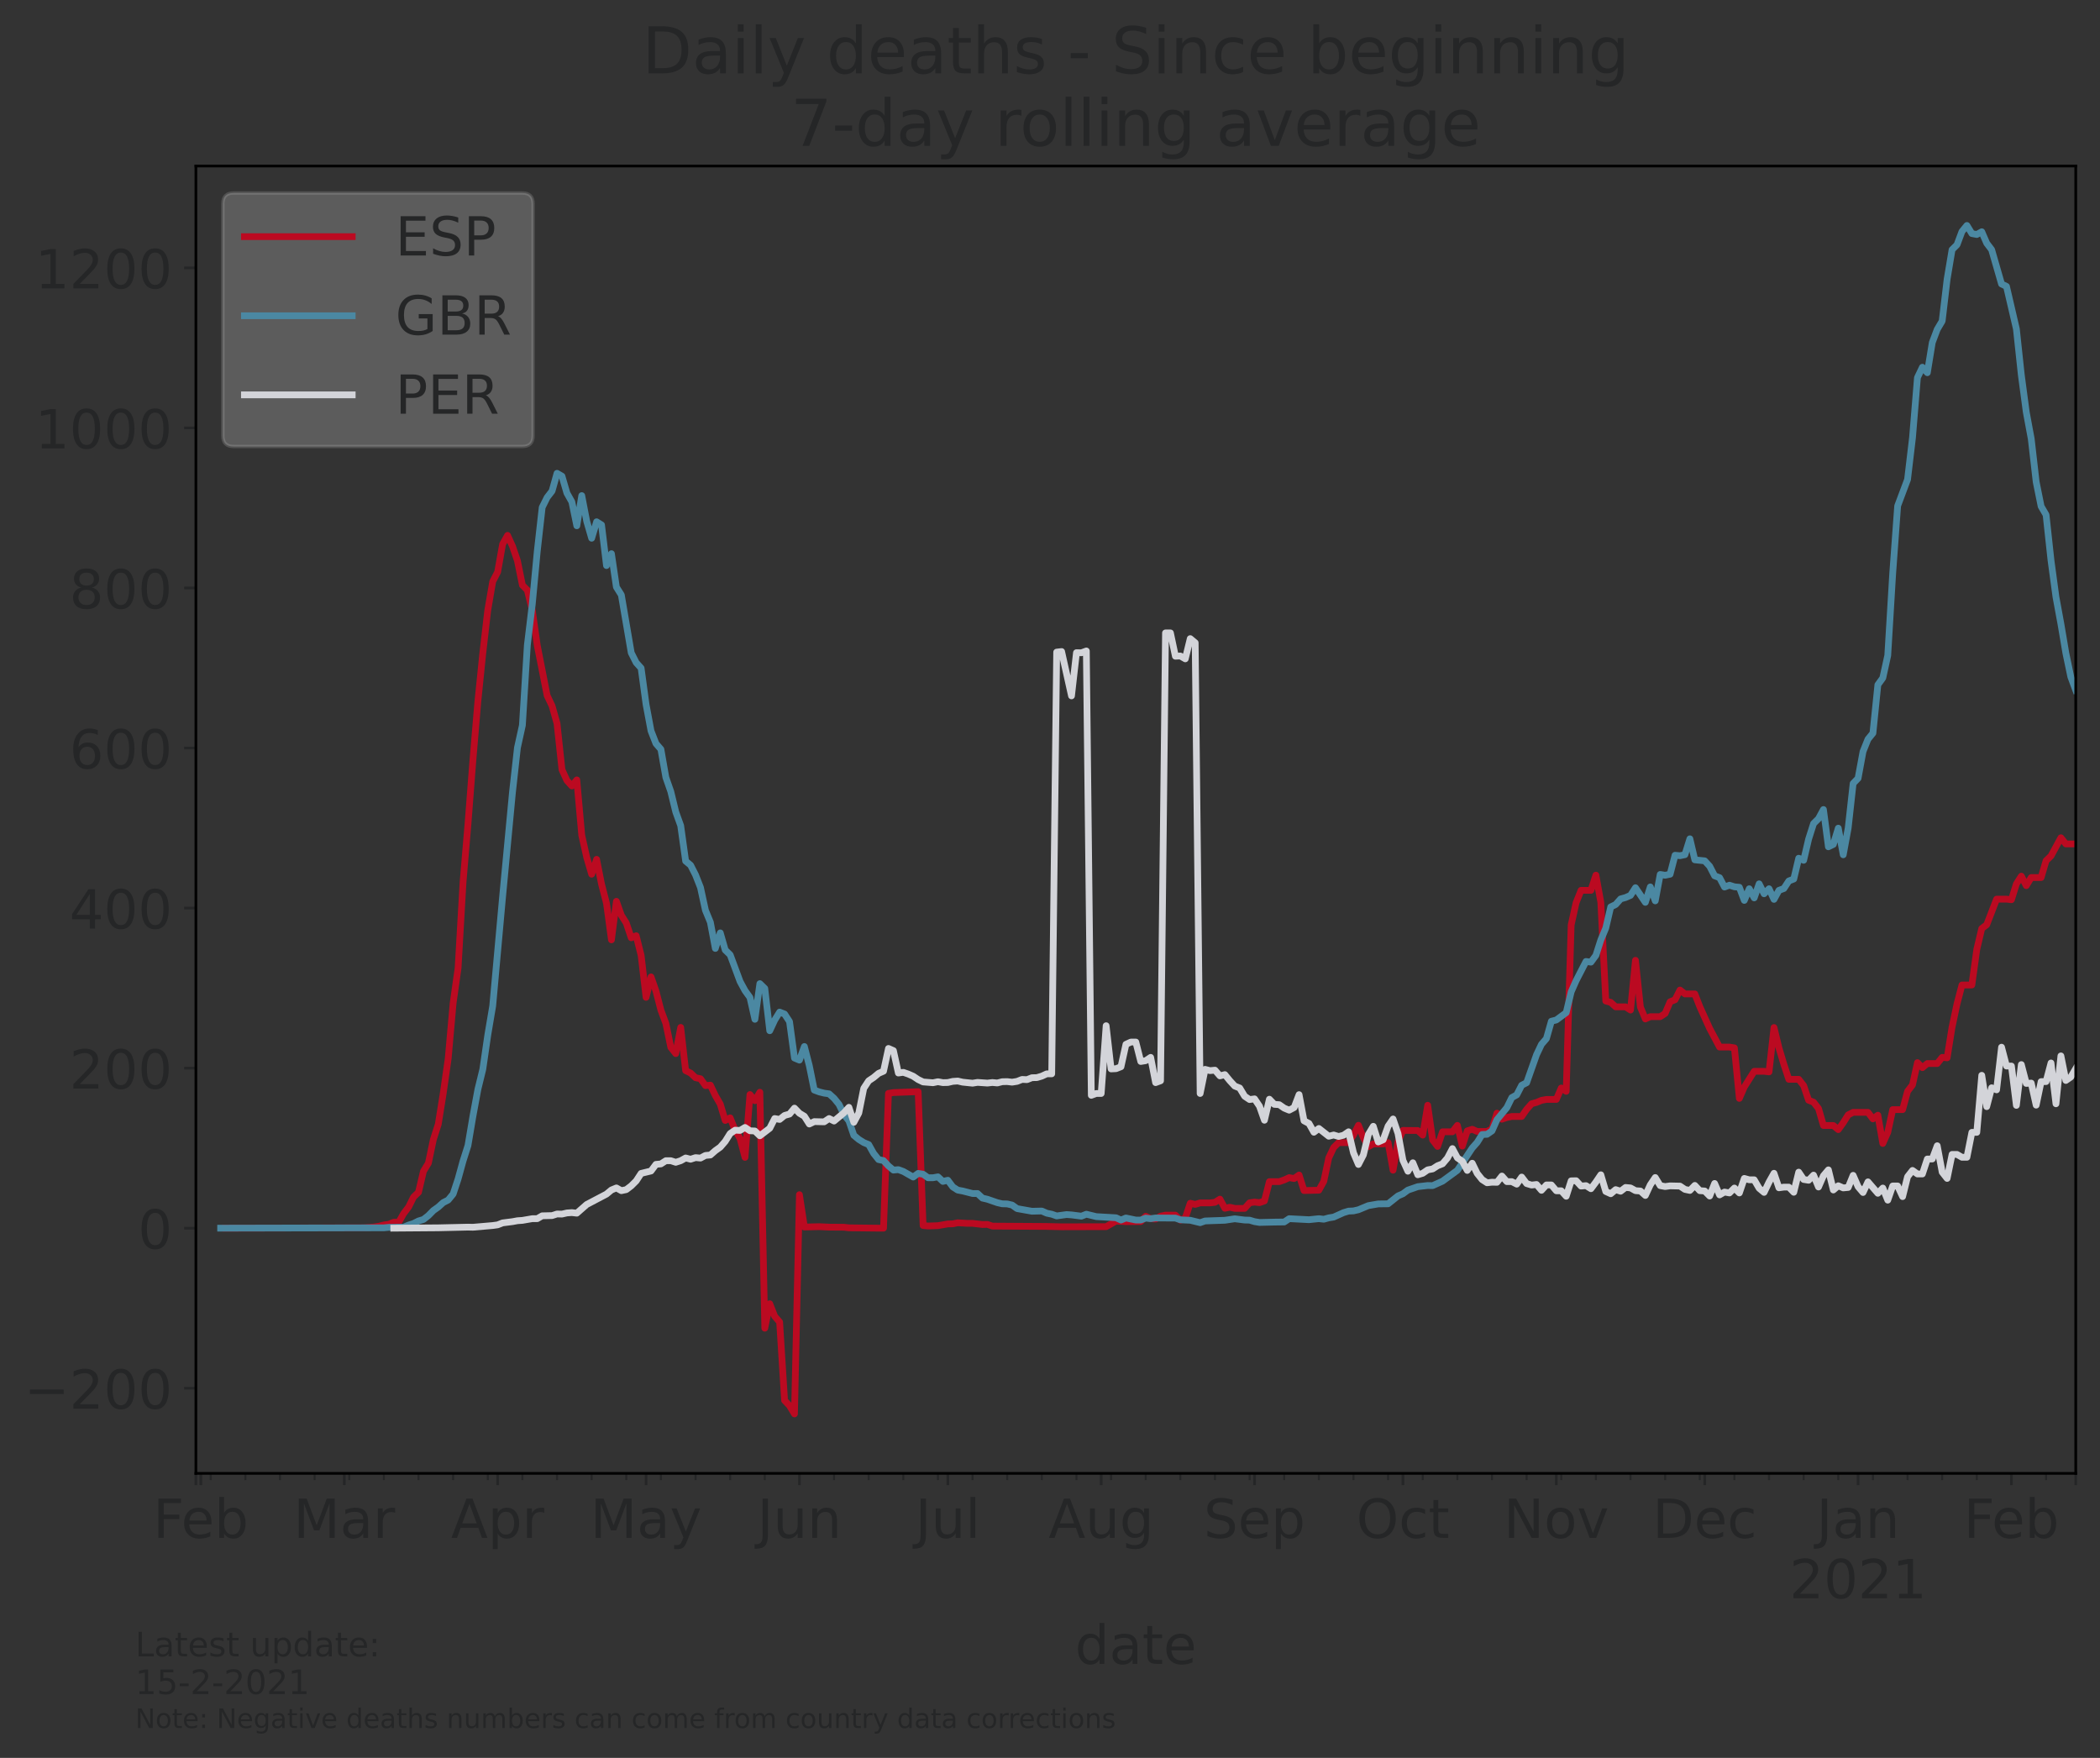 <?xml version="1.0" encoding="utf-8" standalone="no"?>
<!DOCTYPE svg PUBLIC "-//W3C//DTD SVG 1.1//EN"
  "http://www.w3.org/Graphics/SVG/1.1/DTD/svg11.dtd">
<!-- Created with matplotlib (https://matplotlib.org/) -->
<svg height="521.833pt" version="1.1" viewBox="0 0 623.347 521.833" width="623.347pt" xmlns="http://www.w3.org/2000/svg" xmlns:xlink="http://www.w3.org/1999/xlink">
 <rect x="0" y="0" width="623.347" height="521.833" fill="#333333" stroke="none"/>
 <defs>
  <style type="text/css">*{stroke-linecap:butt;stroke-linejoin:round;}</style>
 </defs>
 <g id="figure_1">
  <g id="patch_1">
   <path d="M 0 521.833 
L 623.347 521.833 
L 623.347 0 
L 0 0 
z
" style="fill:none;"/>
  </g>
  <g id="axes_1">
   <g id="patch_2">
    <path d="M 58.148 437.369 
L 616.148 437.369 
L 616.148 49.289 
L 58.148 49.289 
z
" style="fill:none;"/>
   </g>
   <g id="matplotlib.axis_1">
    <g id="xtick_1">
     <g id="line2d_1">
      <defs>
       <path d="M 0 0 
L 0 3.5 
" id="mc14e97eb1a" style="stroke:#252627;stroke-width:0.8;"/>
      </defs>
      <g>
       <use style="fill:#252627;stroke:#252627;stroke-width:0.8;" x="58.148" xlink:href="#mc14e97eb1a" y="437.369"/>
      </g>
     </g>
    </g>
    <g id="xtick_2">
     <g id="line2d_2">
      <g>
       <use style="fill:#252627;stroke:#252627;stroke-width:0.8;" x="59.616" xlink:href="#mc14e97eb1a" y="437.369"/>
      </g>
     </g>
     <g id="text_1">
      <!-- Feb -->
      <g style="fill:#252627;" transform="translate(45.453 456.526)scale(0.16 -0.16)">
       <defs>
        <path d="M 9.812 72.906 
L 51.703 72.906 
L 51.703 64.594 
L 19.672 64.594 
L 19.672 43.109 
L 48.578 43.109 
L 48.578 34.812 
L 19.672 34.812 
L 19.672 0 
L 9.812 0 
z
" id="DejaVuSans-70"/>
        <path d="M 56.203 29.594 
L 56.203 25.203 
L 14.891 25.203 
Q 15.484 15.922 20.484 11.062 
Q 25.484 6.203 34.422 6.203 
Q 39.594 6.203 44.453 7.469 
Q 49.312 8.734 54.109 11.281 
L 54.109 2.781 
Q 49.266 0.734 44.188 -0.344 
Q 39.109 -1.422 33.891 -1.422 
Q 20.797 -1.422 13.156 6.188 
Q 5.516 13.812 5.516 26.812 
Q 5.516 40.234 12.766 48.109 
Q 20.016 56 32.328 56 
Q 43.359 56 49.781 48.891 
Q 56.203 41.797 56.203 29.594 
z
M 47.219 32.234 
Q 47.125 39.594 43.094 43.984 
Q 39.062 48.391 32.422 48.391 
Q 24.906 48.391 20.391 44.141 
Q 15.875 39.891 15.188 32.172 
z
" id="DejaVuSans-101"/>
        <path d="M 48.688 27.297 
Q 48.688 37.203 44.609 42.844 
Q 40.531 48.484 33.406 48.484 
Q 26.266 48.484 22.188 42.844 
Q 18.109 37.203 18.109 27.297 
Q 18.109 17.391 22.188 11.75 
Q 26.266 6.109 33.406 6.109 
Q 40.531 6.109 44.609 11.75 
Q 48.688 17.391 48.688 27.297 
z
M 18.109 46.391 
Q 20.953 51.266 25.266 53.625 
Q 29.594 56 35.594 56 
Q 45.562 56 51.781 48.094 
Q 58.016 40.188 58.016 27.297 
Q 58.016 14.406 51.781 6.484 
Q 45.562 -1.422 35.594 -1.422 
Q 29.594 -1.422 25.266 0.953 
Q 20.953 3.328 18.109 8.203 
L 18.109 0 
L 9.078 0 
L 9.078 75.984 
L 18.109 75.984 
z
" id="DejaVuSans-98"/>
       </defs>
       <use xlink:href="#DejaVuSans-70"/>
       <use x="52.02" xlink:href="#DejaVuSans-101"/>
       <use x="113.543" xlink:href="#DejaVuSans-98"/>
      </g>
     </g>
    </g>
    <g id="xtick_3">
     <g id="line2d_3">
      <g>
       <use style="fill:#252627;stroke:#252627;stroke-width:0.8;" x="102.2" xlink:href="#mc14e97eb1a" y="437.369"/>
      </g>
     </g>
     <g id="text_2">
      <!-- Mar -->
      <g style="fill:#252627;" transform="translate(87.106 456.526)scale(0.16 -0.16)">
       <defs>
        <path d="M 9.812 72.906 
L 24.516 72.906 
L 43.109 23.297 
L 61.812 72.906 
L 76.516 72.906 
L 76.516 0 
L 66.891 0 
L 66.891 64.016 
L 48.094 14.016 
L 38.188 14.016 
L 19.391 64.016 
L 19.391 0 
L 9.812 0 
z
" id="DejaVuSans-77"/>
        <path d="M 34.281 27.484 
Q 23.391 27.484 19.188 25 
Q 14.984 22.516 14.984 16.5 
Q 14.984 11.719 18.141 8.906 
Q 21.297 6.109 26.703 6.109 
Q 34.188 6.109 38.703 11.406 
Q 43.219 16.703 43.219 25.484 
L 43.219 27.484 
z
M 52.203 31.203 
L 52.203 0 
L 43.219 0 
L 43.219 8.297 
Q 40.141 3.328 35.547 0.953 
Q 30.953 -1.422 24.312 -1.422 
Q 15.922 -1.422 10.953 3.297 
Q 6 8.016 6 15.922 
Q 6 25.141 12.172 29.828 
Q 18.359 34.516 30.609 34.516 
L 43.219 34.516 
L 43.219 35.406 
Q 43.219 41.609 39.141 45 
Q 35.062 48.391 27.688 48.391 
Q 23 48.391 18.547 47.266 
Q 14.109 46.141 10.016 43.891 
L 10.016 52.203 
Q 14.938 54.109 19.578 55.047 
Q 24.219 56 28.609 56 
Q 40.484 56 46.344 49.844 
Q 52.203 43.703 52.203 31.203 
z
" id="DejaVuSans-97"/>
        <path d="M 41.109 46.297 
Q 39.594 47.172 37.812 47.578 
Q 36.031 48 33.891 48 
Q 26.266 48 22.188 43.047 
Q 18.109 38.094 18.109 28.812 
L 18.109 0 
L 9.078 0 
L 9.078 54.688 
L 18.109 54.688 
L 18.109 46.188 
Q 20.953 51.172 25.484 53.578 
Q 30.031 56 36.531 56 
Q 37.453 56 38.578 55.875 
Q 39.703 55.766 41.062 55.516 
z
" id="DejaVuSans-114"/>
       </defs>
       <use xlink:href="#DejaVuSans-77"/>
       <use x="86.279" xlink:href="#DejaVuSans-97"/>
       <use x="147.559" xlink:href="#DejaVuSans-114"/>
      </g>
     </g>
    </g>
    <g id="xtick_4">
     <g id="line2d_4">
      <g>
       <use style="fill:#252627;stroke:#252627;stroke-width:0.8;" x="147.721" xlink:href="#mc14e97eb1a" y="437.369"/>
      </g>
     </g>
     <g id="text_3">
      <!-- Apr -->
      <g style="fill:#252627;" transform="translate(133.881 456.526)scale(0.16 -0.16)">
       <defs>
        <path d="M 34.188 63.188 
L 20.797 26.906 
L 47.609 26.906 
z
M 28.609 72.906 
L 39.797 72.906 
L 67.578 0 
L 57.328 0 
L 50.688 18.703 
L 17.828 18.703 
L 11.188 0 
L 0.781 0 
z
" id="DejaVuSans-65"/>
        <path d="M 18.109 8.203 
L 18.109 -20.797 
L 9.078 -20.797 
L 9.078 54.688 
L 18.109 54.688 
L 18.109 46.391 
Q 20.953 51.266 25.266 53.625 
Q 29.594 56 35.594 56 
Q 45.562 56 51.781 48.094 
Q 58.016 40.188 58.016 27.297 
Q 58.016 14.406 51.781 6.484 
Q 45.562 -1.422 35.594 -1.422 
Q 29.594 -1.422 25.266 0.953 
Q 20.953 3.328 18.109 8.203 
z
M 48.688 27.297 
Q 48.688 37.203 44.609 42.844 
Q 40.531 48.484 33.406 48.484 
Q 26.266 48.484 22.188 42.844 
Q 18.109 37.203 18.109 27.297 
Q 18.109 17.391 22.188 11.75 
Q 26.266 6.109 33.406 6.109 
Q 40.531 6.109 44.609 11.75 
Q 48.688 17.391 48.688 27.297 
z
" id="DejaVuSans-112"/>
       </defs>
       <use xlink:href="#DejaVuSans-65"/>
       <use x="68.408" xlink:href="#DejaVuSans-112"/>
       <use x="131.885" xlink:href="#DejaVuSans-114"/>
      </g>
     </g>
    </g>
    <g id="xtick_5">
     <g id="line2d_5">
      <g>
       <use style="fill:#252627;stroke:#252627;stroke-width:0.8;" x="191.774" xlink:href="#mc14e97eb1a" y="437.369"/>
      </g>
     </g>
     <g id="text_4">
      <!-- May -->
      <g style="fill:#252627;" transform="translate(175.234 456.526)scale(0.16 -0.16)">
       <defs>
        <path d="M 32.172 -5.078 
Q 28.375 -14.844 24.75 -17.812 
Q 21.141 -20.797 15.094 -20.797 
L 7.906 -20.797 
L 7.906 -13.281 
L 13.188 -13.281 
Q 16.891 -13.281 18.938 -11.516 
Q 21 -9.766 23.484 -3.219 
L 25.094 0.875 
L 2.984 54.688 
L 12.5 54.688 
L 29.594 11.922 
L 46.688 54.688 
L 56.203 54.688 
z
" id="DejaVuSans-121"/>
       </defs>
       <use xlink:href="#DejaVuSans-77"/>
       <use x="86.279" xlink:href="#DejaVuSans-97"/>
       <use x="147.559" xlink:href="#DejaVuSans-121"/>
      </g>
     </g>
    </g>
    <g id="xtick_6">
     <g id="line2d_6">
      <g>
       <use style="fill:#252627;stroke:#252627;stroke-width:0.8;" x="237.295" xlink:href="#mc14e97eb1a" y="437.369"/>
      </g>
     </g>
     <g id="text_5">
      <!-- Jun -->
      <g style="fill:#252627;" transform="translate(224.795 456.526)scale(0.16 -0.16)">
       <defs>
        <path d="M 9.812 72.906 
L 19.672 72.906 
L 19.672 5.078 
Q 19.672 -8.109 14.672 -14.062 
Q 9.672 -20.016 -1.422 -20.016 
L -5.172 -20.016 
L -5.172 -11.719 
L -2.094 -11.719 
Q 4.438 -11.719 7.125 -8.047 
Q 9.812 -4.391 9.812 5.078 
z
" id="DejaVuSans-74"/>
        <path d="M 8.5 21.578 
L 8.5 54.688 
L 17.484 54.688 
L 17.484 21.922 
Q 17.484 14.156 20.5 10.266 
Q 23.531 6.391 29.594 6.391 
Q 36.859 6.391 41.078 11.031 
Q 45.312 15.672 45.312 23.688 
L 45.312 54.688 
L 54.297 54.688 
L 54.297 0 
L 45.312 0 
L 45.312 8.406 
Q 42.047 3.422 37.719 1 
Q 33.406 -1.422 27.688 -1.422 
Q 18.266 -1.422 13.375 4.438 
Q 8.5 10.297 8.5 21.578 
z
M 31.109 56 
z
" id="DejaVuSans-117"/>
        <path d="M 54.891 33.016 
L 54.891 0 
L 45.906 0 
L 45.906 32.719 
Q 45.906 40.484 42.875 44.328 
Q 39.844 48.188 33.797 48.188 
Q 26.516 48.188 22.312 43.547 
Q 18.109 38.922 18.109 30.906 
L 18.109 0 
L 9.078 0 
L 9.078 54.688 
L 18.109 54.688 
L 18.109 46.188 
Q 21.344 51.125 25.703 53.562 
Q 30.078 56 35.797 56 
Q 45.219 56 50.047 50.172 
Q 54.891 44.344 54.891 33.016 
z
" id="DejaVuSans-110"/>
       </defs>
       <use xlink:href="#DejaVuSans-74"/>
       <use x="29.492" xlink:href="#DejaVuSans-117"/>
       <use x="92.871" xlink:href="#DejaVuSans-110"/>
      </g>
     </g>
    </g>
    <g id="xtick_7">
     <g id="line2d_7">
      <g>
       <use style="fill:#252627;stroke:#252627;stroke-width:0.8;" x="281.348" xlink:href="#mc14e97eb1a" y="437.369"/>
      </g>
     </g>
     <g id="text_6">
      <!-- Jul -->
      <g style="fill:#252627;" transform="translate(271.695 456.526)scale(0.16 -0.16)">
       <defs>
        <path d="M 9.422 75.984 
L 18.406 75.984 
L 18.406 0 
L 9.422 0 
z
" id="DejaVuSans-108"/>
       </defs>
       <use xlink:href="#DejaVuSans-74"/>
       <use x="29.492" xlink:href="#DejaVuSans-117"/>
       <use x="92.871" xlink:href="#DejaVuSans-108"/>
      </g>
     </g>
    </g>
    <g id="xtick_8">
     <g id="line2d_8">
      <g>
       <use style="fill:#252627;stroke:#252627;stroke-width:0.8;" x="326.869" xlink:href="#mc14e97eb1a" y="437.369"/>
      </g>
     </g>
     <g id="text_7">
      <!-- Aug -->
      <g style="fill:#252627;" transform="translate(311.247 456.526)scale(0.16 -0.16)">
       <defs>
        <path d="M 45.406 27.984 
Q 45.406 37.75 41.375 43.109 
Q 37.359 48.484 30.078 48.484 
Q 22.859 48.484 18.828 43.109 
Q 14.797 37.75 14.797 27.984 
Q 14.797 18.266 18.828 12.891 
Q 22.859 7.516 30.078 7.516 
Q 37.359 7.516 41.375 12.891 
Q 45.406 18.266 45.406 27.984 
z
M 54.391 6.781 
Q 54.391 -7.172 48.188 -13.984 
Q 42 -20.797 29.203 -20.797 
Q 24.469 -20.797 20.266 -20.094 
Q 16.062 -19.391 12.109 -17.922 
L 12.109 -9.188 
Q 16.062 -11.328 19.922 -12.344 
Q 23.781 -13.375 27.781 -13.375 
Q 36.625 -13.375 41.016 -8.766 
Q 45.406 -4.156 45.406 5.172 
L 45.406 9.625 
Q 42.625 4.781 38.281 2.391 
Q 33.938 0 27.875 0 
Q 17.828 0 11.672 7.656 
Q 5.516 15.328 5.516 27.984 
Q 5.516 40.672 11.672 48.328 
Q 17.828 56 27.875 56 
Q 33.938 56 38.281 53.609 
Q 42.625 51.219 45.406 46.391 
L 45.406 54.688 
L 54.391 54.688 
z
" id="DejaVuSans-103"/>
       </defs>
       <use xlink:href="#DejaVuSans-65"/>
       <use x="68.408" xlink:href="#DejaVuSans-117"/>
       <use x="131.787" xlink:href="#DejaVuSans-103"/>
      </g>
     </g>
    </g>
    <g id="xtick_9">
     <g id="line2d_9">
      <g>
       <use style="fill:#252627;stroke:#252627;stroke-width:0.8;" x="372.39" xlink:href="#mc14e97eb1a" y="437.369"/>
      </g>
     </g>
     <g id="text_8">
      <!-- Sep -->
      <g style="fill:#252627;" transform="translate(357.31 456.526)scale(0.16 -0.16)">
       <defs>
        <path d="M 53.516 70.516 
L 53.516 60.891 
Q 47.906 63.578 42.922 64.891 
Q 37.938 66.219 33.297 66.219 
Q 25.25 66.219 20.875 63.094 
Q 16.5 59.969 16.5 54.203 
Q 16.5 49.359 19.406 46.891 
Q 22.312 44.438 30.422 42.922 
L 36.375 41.703 
Q 47.406 39.594 52.656 34.297 
Q 57.906 29 57.906 20.125 
Q 57.906 9.516 50.797 4.047 
Q 43.703 -1.422 29.984 -1.422 
Q 24.812 -1.422 18.969 -0.25 
Q 13.141 0.922 6.891 3.219 
L 6.891 13.375 
Q 12.891 10.016 18.656 8.297 
Q 24.422 6.594 29.984 6.594 
Q 38.422 6.594 43.016 9.906 
Q 47.609 13.234 47.609 19.391 
Q 47.609 24.75 44.312 27.781 
Q 41.016 30.812 33.5 32.328 
L 27.484 33.5 
Q 16.453 35.688 11.516 40.375 
Q 6.594 45.062 6.594 53.422 
Q 6.594 63.094 13.406 68.656 
Q 20.219 74.219 32.172 74.219 
Q 37.312 74.219 42.625 73.281 
Q 47.953 72.359 53.516 70.516 
z
" id="DejaVuSans-83"/>
       </defs>
       <use xlink:href="#DejaVuSans-83"/>
       <use x="63.477" xlink:href="#DejaVuSans-101"/>
       <use x="125" xlink:href="#DejaVuSans-112"/>
      </g>
     </g>
    </g>
    <g id="xtick_10">
     <g id="line2d_10">
      <g>
       <use style="fill:#252627;stroke:#252627;stroke-width:0.8;" x="416.442" xlink:href="#mc14e97eb1a" y="437.369"/>
      </g>
     </g>
     <g id="text_9">
      <!-- Oct -->
      <g style="fill:#252627;" transform="translate(402.61 456.526)scale(0.16 -0.16)">
       <defs>
        <path d="M 39.406 66.219 
Q 28.656 66.219 22.328 58.203 
Q 16.016 50.203 16.016 36.375 
Q 16.016 22.609 22.328 14.594 
Q 28.656 6.594 39.406 6.594 
Q 50.141 6.594 56.422 14.594 
Q 62.703 22.609 62.703 36.375 
Q 62.703 50.203 56.422 58.203 
Q 50.141 66.219 39.406 66.219 
z
M 39.406 74.219 
Q 54.734 74.219 63.906 63.938 
Q 73.094 53.656 73.094 36.375 
Q 73.094 19.141 63.906 8.859 
Q 54.734 -1.422 39.406 -1.422 
Q 24.031 -1.422 14.812 8.828 
Q 5.609 19.094 5.609 36.375 
Q 5.609 53.656 14.812 63.938 
Q 24.031 74.219 39.406 74.219 
z
" id="DejaVuSans-79"/>
        <path d="M 48.781 52.594 
L 48.781 44.188 
Q 44.969 46.297 41.141 47.344 
Q 37.312 48.391 33.406 48.391 
Q 24.656 48.391 19.812 42.844 
Q 14.984 37.312 14.984 27.297 
Q 14.984 17.281 19.812 11.734 
Q 24.656 6.203 33.406 6.203 
Q 37.312 6.203 41.141 7.25 
Q 44.969 8.297 48.781 10.406 
L 48.781 2.094 
Q 45.016 0.344 40.984 -0.531 
Q 36.969 -1.422 32.422 -1.422 
Q 20.062 -1.422 12.781 6.344 
Q 5.516 14.109 5.516 27.297 
Q 5.516 40.672 12.859 48.328 
Q 20.219 56 33.016 56 
Q 37.156 56 41.109 55.141 
Q 45.062 54.297 48.781 52.594 
z
" id="DejaVuSans-99"/>
        <path d="M 18.312 70.219 
L 18.312 54.688 
L 36.812 54.688 
L 36.812 47.703 
L 18.312 47.703 
L 18.312 18.016 
Q 18.312 11.328 20.141 9.422 
Q 21.969 7.516 27.594 7.516 
L 36.812 7.516 
L 36.812 0 
L 27.594 0 
Q 17.188 0 13.234 3.875 
Q 9.281 7.766 9.281 18.016 
L 9.281 47.703 
L 2.688 47.703 
L 2.688 54.688 
L 9.281 54.688 
L 9.281 70.219 
z
" id="DejaVuSans-116"/>
       </defs>
       <use xlink:href="#DejaVuSans-79"/>
       <use x="78.711" xlink:href="#DejaVuSans-99"/>
       <use x="133.691" xlink:href="#DejaVuSans-116"/>
      </g>
     </g>
    </g>
    <g id="xtick_11">
     <g id="line2d_11">
      <g>
       <use style="fill:#252627;stroke:#252627;stroke-width:0.8;" x="461.963" xlink:href="#mc14e97eb1a" y="437.369"/>
      </g>
     </g>
     <g id="text_10">
      <!-- Nov -->
      <g style="fill:#252627;" transform="translate(446.348 456.526)scale(0.16 -0.16)">
       <defs>
        <path d="M 9.812 72.906 
L 23.094 72.906 
L 55.422 11.922 
L 55.422 72.906 
L 64.984 72.906 
L 64.984 0 
L 51.703 0 
L 19.391 60.984 
L 19.391 0 
L 9.812 0 
z
" id="DejaVuSans-78"/>
        <path d="M 30.609 48.391 
Q 23.391 48.391 19.188 42.75 
Q 14.984 37.109 14.984 27.297 
Q 14.984 17.484 19.156 11.844 
Q 23.344 6.203 30.609 6.203 
Q 37.797 6.203 41.984 11.859 
Q 46.188 17.531 46.188 27.297 
Q 46.188 37.016 41.984 42.703 
Q 37.797 48.391 30.609 48.391 
z
M 30.609 56 
Q 42.328 56 49.016 48.375 
Q 55.719 40.766 55.719 27.297 
Q 55.719 13.875 49.016 6.219 
Q 42.328 -1.422 30.609 -1.422 
Q 18.844 -1.422 12.172 6.219 
Q 5.516 13.875 5.516 27.297 
Q 5.516 40.766 12.172 48.375 
Q 18.844 56 30.609 56 
z
" id="DejaVuSans-111"/>
        <path d="M 2.984 54.688 
L 12.5 54.688 
L 29.594 8.797 
L 46.688 54.688 
L 56.203 54.688 
L 35.688 0 
L 23.484 0 
z
" id="DejaVuSans-118"/>
       </defs>
       <use xlink:href="#DejaVuSans-78"/>
       <use x="74.805" xlink:href="#DejaVuSans-111"/>
       <use x="135.986" xlink:href="#DejaVuSans-118"/>
      </g>
     </g>
    </g>
    <g id="xtick_12">
     <g id="line2d_12">
      <g>
       <use style="fill:#252627;stroke:#252627;stroke-width:0.8;" x="506.016" xlink:href="#mc14e97eb1a" y="437.369"/>
      </g>
     </g>
     <g id="text_11">
      <!-- Dec -->
      <g style="fill:#252627;" transform="translate(490.535 456.526)scale(0.16 -0.16)">
       <defs>
        <path d="M 19.672 64.797 
L 19.672 8.109 
L 31.594 8.109 
Q 46.688 8.109 53.688 14.938 
Q 60.688 21.781 60.688 36.531 
Q 60.688 51.172 53.688 57.984 
Q 46.688 64.797 31.594 64.797 
z
M 9.812 72.906 
L 30.078 72.906 
Q 51.266 72.906 61.172 64.094 
Q 71.094 55.281 71.094 36.531 
Q 71.094 17.672 61.125 8.828 
Q 51.172 0 30.078 0 
L 9.812 0 
z
" id="DejaVuSans-68"/>
       </defs>
       <use xlink:href="#DejaVuSans-68"/>
       <use x="77.002" xlink:href="#DejaVuSans-101"/>
       <use x="138.525" xlink:href="#DejaVuSans-99"/>
      </g>
     </g>
    </g>
    <g id="xtick_13">
     <g id="line2d_13">
      <g>
       <use style="fill:#252627;stroke:#252627;stroke-width:0.8;" x="551.537" xlink:href="#mc14e97eb1a" y="437.369"/>
      </g>
     </g>
     <g id="text_12">
      <!-- Jan -->
      <g style="fill:#252627;" transform="translate(539.204 456.526)scale(0.16 -0.16)">
       <use xlink:href="#DejaVuSans-74"/>
       <use x="29.492" xlink:href="#DejaVuSans-97"/>
       <use x="90.771" xlink:href="#DejaVuSans-110"/>
      </g>
      <!-- 2021 -->
      <g style="fill:#252627;" transform="translate(531.177 474.443)scale(0.16 -0.16)">
       <defs>
        <path d="M 19.188 8.297 
L 53.609 8.297 
L 53.609 0 
L 7.328 0 
L 7.328 8.297 
Q 12.938 14.109 22.625 23.891 
Q 32.328 33.688 34.812 36.531 
Q 39.547 41.844 41.422 45.531 
Q 43.312 49.219 43.312 52.781 
Q 43.312 58.594 39.234 62.25 
Q 35.156 65.922 28.609 65.922 
Q 23.969 65.922 18.812 64.312 
Q 13.672 62.703 7.812 59.422 
L 7.812 69.391 
Q 13.766 71.781 18.938 73 
Q 24.125 74.219 28.422 74.219 
Q 39.75 74.219 46.484 68.547 
Q 53.219 62.891 53.219 53.422 
Q 53.219 48.922 51.531 44.891 
Q 49.859 40.875 45.406 35.406 
Q 44.188 33.984 37.641 27.219 
Q 31.109 20.453 19.188 8.297 
z
" id="DejaVuSans-50"/>
        <path d="M 31.781 66.406 
Q 24.172 66.406 20.328 58.906 
Q 16.5 51.422 16.5 36.375 
Q 16.5 21.391 20.328 13.891 
Q 24.172 6.391 31.781 6.391 
Q 39.453 6.391 43.281 13.891 
Q 47.125 21.391 47.125 36.375 
Q 47.125 51.422 43.281 58.906 
Q 39.453 66.406 31.781 66.406 
z
M 31.781 74.219 
Q 44.047 74.219 50.516 64.516 
Q 56.984 54.828 56.984 36.375 
Q 56.984 17.969 50.516 8.266 
Q 44.047 -1.422 31.781 -1.422 
Q 19.531 -1.422 13.062 8.266 
Q 6.594 17.969 6.594 36.375 
Q 6.594 54.828 13.062 64.516 
Q 19.531 74.219 31.781 74.219 
z
" id="DejaVuSans-48"/>
        <path d="M 12.406 8.297 
L 28.516 8.297 
L 28.516 63.922 
L 10.984 60.406 
L 10.984 69.391 
L 28.422 72.906 
L 38.281 72.906 
L 38.281 8.297 
L 54.391 8.297 
L 54.391 0 
L 12.406 0 
z
" id="DejaVuSans-49"/>
       </defs>
       <use xlink:href="#DejaVuSans-50"/>
       <use x="63.623" xlink:href="#DejaVuSans-48"/>
       <use x="127.246" xlink:href="#DejaVuSans-50"/>
       <use x="190.869" xlink:href="#DejaVuSans-49"/>
      </g>
     </g>
    </g>
    <g id="xtick_14">
     <g id="line2d_14">
      <g>
       <use style="fill:#252627;stroke:#252627;stroke-width:0.8;" x="597.058" xlink:href="#mc14e97eb1a" y="437.369"/>
      </g>
     </g>
     <g id="text_13">
      <!-- Feb -->
      <g style="fill:#252627;" transform="translate(582.896 456.526)scale(0.16 -0.16)">
       <use xlink:href="#DejaVuSans-70"/>
       <use x="52.02" xlink:href="#DejaVuSans-101"/>
       <use x="113.543" xlink:href="#DejaVuSans-98"/>
      </g>
     </g>
    </g>
    <g id="xtick_15">
     <g id="line2d_15">
      <g>
       <use style="fill:#252627;stroke:#252627;stroke-width:0.8;" x="616.148" xlink:href="#mc14e97eb1a" y="437.369"/>
      </g>
     </g>
    </g>
    <g id="xtick_16">
     <g id="line2d_16">
      <defs>
       <path d="M 0 0 
L 0 2 
" id="m426054dfcc" style="stroke:#252627;stroke-width:0.6;"/>
      </defs>
      <g>
       <use style="fill:#252627;stroke:#252627;stroke-width:0.6;" x="62.553" xlink:href="#m426054dfcc" y="437.369"/>
      </g>
     </g>
    </g>
    <g id="xtick_17">
     <g id="line2d_17">
      <g>
       <use style="fill:#252627;stroke:#252627;stroke-width:0.6;" x="72.832" xlink:href="#m426054dfcc" y="437.369"/>
      </g>
     </g>
    </g>
    <g id="xtick_18">
     <g id="line2d_18">
      <g>
       <use style="fill:#252627;stroke:#252627;stroke-width:0.6;" x="83.111" xlink:href="#m426054dfcc" y="437.369"/>
      </g>
     </g>
    </g>
    <g id="xtick_19">
     <g id="line2d_19">
      <g>
       <use style="fill:#252627;stroke:#252627;stroke-width:0.6;" x="93.39" xlink:href="#m426054dfcc" y="437.369"/>
      </g>
     </g>
    </g>
    <g id="xtick_20">
     <g id="line2d_20">
      <g>
       <use style="fill:#252627;stroke:#252627;stroke-width:0.6;" x="103.669" xlink:href="#m426054dfcc" y="437.369"/>
      </g>
     </g>
    </g>
    <g id="xtick_21">
     <g id="line2d_21">
      <g>
       <use style="fill:#252627;stroke:#252627;stroke-width:0.6;" x="113.948" xlink:href="#m426054dfcc" y="437.369"/>
      </g>
     </g>
    </g>
    <g id="xtick_22">
     <g id="line2d_22">
      <g>
       <use style="fill:#252627;stroke:#252627;stroke-width:0.6;" x="124.226" xlink:href="#m426054dfcc" y="437.369"/>
      </g>
     </g>
    </g>
    <g id="xtick_23">
     <g id="line2d_23">
      <g>
       <use style="fill:#252627;stroke:#252627;stroke-width:0.6;" x="134.505" xlink:href="#m426054dfcc" y="437.369"/>
      </g>
     </g>
    </g>
    <g id="xtick_24">
     <g id="line2d_24">
      <g>
       <use style="fill:#252627;stroke:#252627;stroke-width:0.6;" x="144.784" xlink:href="#m426054dfcc" y="437.369"/>
      </g>
     </g>
    </g>
    <g id="xtick_25">
     <g id="line2d_25">
      <g>
       <use style="fill:#252627;stroke:#252627;stroke-width:0.6;" x="155.063" xlink:href="#m426054dfcc" y="437.369"/>
      </g>
     </g>
    </g>
    <g id="xtick_26">
     <g id="line2d_26">
      <g>
       <use style="fill:#252627;stroke:#252627;stroke-width:0.6;" x="165.342" xlink:href="#m426054dfcc" y="437.369"/>
      </g>
     </g>
    </g>
    <g id="xtick_27">
     <g id="line2d_27">
      <g>
       <use style="fill:#252627;stroke:#252627;stroke-width:0.6;" x="175.621" xlink:href="#m426054dfcc" y="437.369"/>
      </g>
     </g>
    </g>
    <g id="xtick_28">
     <g id="line2d_28">
      <g>
       <use style="fill:#252627;stroke:#252627;stroke-width:0.6;" x="185.9" xlink:href="#m426054dfcc" y="437.369"/>
      </g>
     </g>
    </g>
    <g id="xtick_29">
     <g id="line2d_29">
      <g>
       <use style="fill:#252627;stroke:#252627;stroke-width:0.6;" x="196.179" xlink:href="#m426054dfcc" y="437.369"/>
      </g>
     </g>
    </g>
    <g id="xtick_30">
     <g id="line2d_30">
      <g>
       <use style="fill:#252627;stroke:#252627;stroke-width:0.6;" x="206.458" xlink:href="#m426054dfcc" y="437.369"/>
      </g>
     </g>
    </g>
    <g id="xtick_31">
     <g id="line2d_31">
      <g>
       <use style="fill:#252627;stroke:#252627;stroke-width:0.6;" x="216.737" xlink:href="#m426054dfcc" y="437.369"/>
      </g>
     </g>
    </g>
    <g id="xtick_32">
     <g id="line2d_32">
      <g>
       <use style="fill:#252627;stroke:#252627;stroke-width:0.6;" x="227.016" xlink:href="#m426054dfcc" y="437.369"/>
      </g>
     </g>
    </g>
    <g id="xtick_33">
     <g id="line2d_33">
      <g>
       <use style="fill:#252627;stroke:#252627;stroke-width:0.6;" x="247.574" xlink:href="#m426054dfcc" y="437.369"/>
      </g>
     </g>
    </g>
    <g id="xtick_34">
     <g id="line2d_34">
      <g>
       <use style="fill:#252627;stroke:#252627;stroke-width:0.6;" x="257.853" xlink:href="#m426054dfcc" y="437.369"/>
      </g>
     </g>
    </g>
    <g id="xtick_35">
     <g id="line2d_35">
      <g>
       <use style="fill:#252627;stroke:#252627;stroke-width:0.6;" x="268.132" xlink:href="#m426054dfcc" y="437.369"/>
      </g>
     </g>
    </g>
    <g id="xtick_36">
     <g id="line2d_36">
      <g>
       <use style="fill:#252627;stroke:#252627;stroke-width:0.6;" x="278.411" xlink:href="#m426054dfcc" y="437.369"/>
      </g>
     </g>
    </g>
    <g id="xtick_37">
     <g id="line2d_37">
      <g>
       <use style="fill:#252627;stroke:#252627;stroke-width:0.6;" x="288.69" xlink:href="#m426054dfcc" y="437.369"/>
      </g>
     </g>
    </g>
    <g id="xtick_38">
     <g id="line2d_38">
      <g>
       <use style="fill:#252627;stroke:#252627;stroke-width:0.6;" x="298.969" xlink:href="#m426054dfcc" y="437.369"/>
      </g>
     </g>
    </g>
    <g id="xtick_39">
     <g id="line2d_39">
      <g>
       <use style="fill:#252627;stroke:#252627;stroke-width:0.6;" x="309.248" xlink:href="#m426054dfcc" y="437.369"/>
      </g>
     </g>
    </g>
    <g id="xtick_40">
     <g id="line2d_40">
      <g>
       <use style="fill:#252627;stroke:#252627;stroke-width:0.6;" x="319.526" xlink:href="#m426054dfcc" y="437.369"/>
      </g>
     </g>
    </g>
    <g id="xtick_41">
     <g id="line2d_41">
      <g>
       <use style="fill:#252627;stroke:#252627;stroke-width:0.6;" x="329.805" xlink:href="#m426054dfcc" y="437.369"/>
      </g>
     </g>
    </g>
    <g id="xtick_42">
     <g id="line2d_42">
      <g>
       <use style="fill:#252627;stroke:#252627;stroke-width:0.6;" x="340.084" xlink:href="#m426054dfcc" y="437.369"/>
      </g>
     </g>
    </g>
    <g id="xtick_43">
     <g id="line2d_43">
      <g>
       <use style="fill:#252627;stroke:#252627;stroke-width:0.6;" x="350.363" xlink:href="#m426054dfcc" y="437.369"/>
      </g>
     </g>
    </g>
    <g id="xtick_44">
     <g id="line2d_44">
      <g>
       <use style="fill:#252627;stroke:#252627;stroke-width:0.6;" x="360.642" xlink:href="#m426054dfcc" y="437.369"/>
      </g>
     </g>
    </g>
    <g id="xtick_45">
     <g id="line2d_45">
      <g>
       <use style="fill:#252627;stroke:#252627;stroke-width:0.6;" x="370.921" xlink:href="#m426054dfcc" y="437.369"/>
      </g>
     </g>
    </g>
    <g id="xtick_46">
     <g id="line2d_46">
      <g>
       <use style="fill:#252627;stroke:#252627;stroke-width:0.6;" x="381.2" xlink:href="#m426054dfcc" y="437.369"/>
      </g>
     </g>
    </g>
    <g id="xtick_47">
     <g id="line2d_47">
      <g>
       <use style="fill:#252627;stroke:#252627;stroke-width:0.6;" x="391.479" xlink:href="#m426054dfcc" y="437.369"/>
      </g>
     </g>
    </g>
    <g id="xtick_48">
     <g id="line2d_48">
      <g>
       <use style="fill:#252627;stroke:#252627;stroke-width:0.6;" x="401.758" xlink:href="#m426054dfcc" y="437.369"/>
      </g>
     </g>
    </g>
    <g id="xtick_49">
     <g id="line2d_49">
      <g>
       <use style="fill:#252627;stroke:#252627;stroke-width:0.6;" x="412.037" xlink:href="#m426054dfcc" y="437.369"/>
      </g>
     </g>
    </g>
    <g id="xtick_50">
     <g id="line2d_50">
      <g>
       <use style="fill:#252627;stroke:#252627;stroke-width:0.6;" x="422.316" xlink:href="#m426054dfcc" y="437.369"/>
      </g>
     </g>
    </g>
    <g id="xtick_51">
     <g id="line2d_51">
      <g>
       <use style="fill:#252627;stroke:#252627;stroke-width:0.6;" x="432.595" xlink:href="#m426054dfcc" y="437.369"/>
      </g>
     </g>
    </g>
    <g id="xtick_52">
     <g id="line2d_52">
      <g>
       <use style="fill:#252627;stroke:#252627;stroke-width:0.6;" x="442.874" xlink:href="#m426054dfcc" y="437.369"/>
      </g>
     </g>
    </g>
    <g id="xtick_53">
     <g id="line2d_53">
      <g>
       <use style="fill:#252627;stroke:#252627;stroke-width:0.6;" x="453.153" xlink:href="#m426054dfcc" y="437.369"/>
      </g>
     </g>
    </g>
    <g id="xtick_54">
     <g id="line2d_54">
      <g>
       <use style="fill:#252627;stroke:#252627;stroke-width:0.6;" x="463.432" xlink:href="#m426054dfcc" y="437.369"/>
      </g>
     </g>
    </g>
    <g id="xtick_55">
     <g id="line2d_55">
      <g>
       <use style="fill:#252627;stroke:#252627;stroke-width:0.6;" x="473.711" xlink:href="#m426054dfcc" y="437.369"/>
      </g>
     </g>
    </g>
    <g id="xtick_56">
     <g id="line2d_56">
      <g>
       <use style="fill:#252627;stroke:#252627;stroke-width:0.6;" x="483.99" xlink:href="#m426054dfcc" y="437.369"/>
      </g>
     </g>
    </g>
    <g id="xtick_57">
     <g id="line2d_57">
      <g>
       <use style="fill:#252627;stroke:#252627;stroke-width:0.6;" x="494.269" xlink:href="#m426054dfcc" y="437.369"/>
      </g>
     </g>
    </g>
    <g id="xtick_58">
     <g id="line2d_58">
      <g>
       <use style="fill:#252627;stroke:#252627;stroke-width:0.6;" x="504.548" xlink:href="#m426054dfcc" y="437.369"/>
      </g>
     </g>
    </g>
    <g id="xtick_59">
     <g id="line2d_59">
      <g>
       <use style="fill:#252627;stroke:#252627;stroke-width:0.6;" x="514.826" xlink:href="#m426054dfcc" y="437.369"/>
      </g>
     </g>
    </g>
    <g id="xtick_60">
     <g id="line2d_60">
      <g>
       <use style="fill:#252627;stroke:#252627;stroke-width:0.6;" x="525.105" xlink:href="#m426054dfcc" y="437.369"/>
      </g>
     </g>
    </g>
    <g id="xtick_61">
     <g id="line2d_61">
      <g>
       <use style="fill:#252627;stroke:#252627;stroke-width:0.6;" x="535.384" xlink:href="#m426054dfcc" y="437.369"/>
      </g>
     </g>
    </g>
    <g id="xtick_62">
     <g id="line2d_62">
      <g>
       <use style="fill:#252627;stroke:#252627;stroke-width:0.6;" x="545.663" xlink:href="#m426054dfcc" y="437.369"/>
      </g>
     </g>
    </g>
    <g id="xtick_63">
     <g id="line2d_63">
      <g>
       <use style="fill:#252627;stroke:#252627;stroke-width:0.6;" x="555.942" xlink:href="#m426054dfcc" y="437.369"/>
      </g>
     </g>
    </g>
    <g id="xtick_64">
     <g id="line2d_64">
      <g>
       <use style="fill:#252627;stroke:#252627;stroke-width:0.6;" x="566.221" xlink:href="#m426054dfcc" y="437.369"/>
      </g>
     </g>
    </g>
    <g id="xtick_65">
     <g id="line2d_65">
      <g>
       <use style="fill:#252627;stroke:#252627;stroke-width:0.6;" x="576.5" xlink:href="#m426054dfcc" y="437.369"/>
      </g>
     </g>
    </g>
    <g id="xtick_66">
     <g id="line2d_66">
      <g>
       <use style="fill:#252627;stroke:#252627;stroke-width:0.6;" x="586.779" xlink:href="#m426054dfcc" y="437.369"/>
      </g>
     </g>
    </g>
    <g id="xtick_67">
     <g id="line2d_67">
      <g>
       <use style="fill:#252627;stroke:#252627;stroke-width:0.6;" x="607.337" xlink:href="#m426054dfcc" y="437.369"/>
      </g>
     </g>
    </g>
    <g id="text_14">
     <!-- date -->
     <g style="fill:#252627;" transform="translate(319.108 493.928)scale(0.16 -0.16)">
      <defs>
       <path d="M 45.406 46.391 
L 45.406 75.984 
L 54.391 75.984 
L 54.391 0 
L 45.406 0 
L 45.406 8.203 
Q 42.578 3.328 38.25 0.953 
Q 33.938 -1.422 27.875 -1.422 
Q 17.969 -1.422 11.734 6.484 
Q 5.516 14.406 5.516 27.297 
Q 5.516 40.188 11.734 48.094 
Q 17.969 56 27.875 56 
Q 33.938 56 38.25 53.625 
Q 42.578 51.266 45.406 46.391 
z
M 14.797 27.297 
Q 14.797 17.391 18.875 11.75 
Q 22.953 6.109 30.078 6.109 
Q 37.203 6.109 41.297 11.75 
Q 45.406 17.391 45.406 27.297 
Q 45.406 37.203 41.297 42.844 
Q 37.203 48.484 30.078 48.484 
Q 22.953 48.484 18.875 42.844 
Q 14.797 37.203 14.797 27.297 
z
" id="DejaVuSans-100"/>
      </defs>
      <use xlink:href="#DejaVuSans-100"/>
      <use x="63.477" xlink:href="#DejaVuSans-97"/>
      <use x="124.756" xlink:href="#DejaVuSans-116"/>
      <use x="163.965" xlink:href="#DejaVuSans-101"/>
     </g>
    </g>
   </g>
   <g id="matplotlib.axis_2">
    <g id="ytick_1">
     <g id="line2d_68">
      <defs>
       <path d="M 0 0 
L -3.5 0 
" id="m16f480b991" style="stroke:#252627;stroke-width:0.8;"/>
      </defs>
      <g>
       <use style="fill:#252627;stroke:#252627;stroke-width:0.8;" x="58.148" xlink:href="#m16f480b991" y="412.093"/>
      </g>
     </g>
     <g id="text_15">
      <!-- −200 -->
      <g style="fill:#252627;" transform="translate(7.2 418.172)scale(0.16 -0.16)">
       <defs>
        <path d="M 10.594 35.5 
L 73.188 35.5 
L 73.188 27.203 
L 10.594 27.203 
z
" id="DejaVuSans-8722"/>
       </defs>
       <use xlink:href="#DejaVuSans-8722"/>
       <use x="83.789" xlink:href="#DejaVuSans-50"/>
       <use x="147.412" xlink:href="#DejaVuSans-48"/>
       <use x="211.035" xlink:href="#DejaVuSans-48"/>
      </g>
     </g>
    </g>
    <g id="ytick_2">
     <g id="line2d_69">
      <g>
       <use style="fill:#252627;stroke:#252627;stroke-width:0.8;" x="58.148" xlink:href="#m16f480b991" y="364.583"/>
      </g>
     </g>
     <g id="text_16">
      <!-- 0 -->
      <g style="fill:#252627;" transform="translate(40.968 370.661)scale(0.16 -0.16)">
       <use xlink:href="#DejaVuSans-48"/>
      </g>
     </g>
    </g>
    <g id="ytick_3">
     <g id="line2d_70">
      <g>
       <use style="fill:#252627;stroke:#252627;stroke-width:0.8;" x="58.148" xlink:href="#m16f480b991" y="317.072"/>
      </g>
     </g>
     <g id="text_17">
      <!-- 200 -->
      <g style="fill:#252627;" transform="translate(20.608 323.151)scale(0.16 -0.16)">
       <use xlink:href="#DejaVuSans-50"/>
       <use x="63.623" xlink:href="#DejaVuSans-48"/>
       <use x="127.246" xlink:href="#DejaVuSans-48"/>
      </g>
     </g>
    </g>
    <g id="ytick_4">
     <g id="line2d_71">
      <g>
       <use style="fill:#252627;stroke:#252627;stroke-width:0.8;" x="58.148" xlink:href="#m16f480b991" y="269.561"/>
      </g>
     </g>
     <g id="text_18">
      <!-- 400 -->
      <g style="fill:#252627;" transform="translate(20.608 275.64)scale(0.16 -0.16)">
       <defs>
        <path d="M 37.797 64.312 
L 12.891 25.391 
L 37.797 25.391 
z
M 35.203 72.906 
L 47.609 72.906 
L 47.609 25.391 
L 58.016 25.391 
L 58.016 17.188 
L 47.609 17.188 
L 47.609 0 
L 37.797 0 
L 37.797 17.188 
L 4.891 17.188 
L 4.891 26.703 
z
" id="DejaVuSans-52"/>
       </defs>
       <use xlink:href="#DejaVuSans-52"/>
       <use x="63.623" xlink:href="#DejaVuSans-48"/>
       <use x="127.246" xlink:href="#DejaVuSans-48"/>
      </g>
     </g>
    </g>
    <g id="ytick_5">
     <g id="line2d_72">
      <g>
       <use style="fill:#252627;stroke:#252627;stroke-width:0.8;" x="58.148" xlink:href="#m16f480b991" y="222.051"/>
      </g>
     </g>
     <g id="text_19">
      <!-- 600 -->
      <g style="fill:#252627;" transform="translate(20.608 228.13)scale(0.16 -0.16)">
       <defs>
        <path d="M 33.016 40.375 
Q 26.375 40.375 22.484 35.828 
Q 18.609 31.297 18.609 23.391 
Q 18.609 15.531 22.484 10.953 
Q 26.375 6.391 33.016 6.391 
Q 39.656 6.391 43.531 10.953 
Q 47.406 15.531 47.406 23.391 
Q 47.406 31.297 43.531 35.828 
Q 39.656 40.375 33.016 40.375 
z
M 52.594 71.297 
L 52.594 62.312 
Q 48.875 64.062 45.094 64.984 
Q 41.312 65.922 37.594 65.922 
Q 27.828 65.922 22.672 59.328 
Q 17.531 52.734 16.797 39.406 
Q 19.672 43.656 24.016 45.922 
Q 28.375 48.188 33.594 48.188 
Q 44.578 48.188 50.953 41.516 
Q 57.328 34.859 57.328 23.391 
Q 57.328 12.156 50.688 5.359 
Q 44.047 -1.422 33.016 -1.422 
Q 20.359 -1.422 13.672 8.266 
Q 6.984 17.969 6.984 36.375 
Q 6.984 53.656 15.188 63.938 
Q 23.391 74.219 37.203 74.219 
Q 40.922 74.219 44.703 73.484 
Q 48.484 72.75 52.594 71.297 
z
" id="DejaVuSans-54"/>
       </defs>
       <use xlink:href="#DejaVuSans-54"/>
       <use x="63.623" xlink:href="#DejaVuSans-48"/>
       <use x="127.246" xlink:href="#DejaVuSans-48"/>
      </g>
     </g>
    </g>
    <g id="ytick_6">
     <g id="line2d_73">
      <g>
       <use style="fill:#252627;stroke:#252627;stroke-width:0.8;" x="58.148" xlink:href="#m16f480b991" y="174.54"/>
      </g>
     </g>
     <g id="text_20">
      <!-- 800 -->
      <g style="fill:#252627;" transform="translate(20.608 180.619)scale(0.16 -0.16)">
       <defs>
        <path d="M 31.781 34.625 
Q 24.75 34.625 20.719 30.859 
Q 16.703 27.094 16.703 20.516 
Q 16.703 13.922 20.719 10.156 
Q 24.75 6.391 31.781 6.391 
Q 38.812 6.391 42.859 10.172 
Q 46.922 13.969 46.922 20.516 
Q 46.922 27.094 42.891 30.859 
Q 38.875 34.625 31.781 34.625 
z
M 21.922 38.812 
Q 15.578 40.375 12.031 44.719 
Q 8.5 49.078 8.5 55.328 
Q 8.5 64.062 14.719 69.141 
Q 20.953 74.219 31.781 74.219 
Q 42.672 74.219 48.875 69.141 
Q 55.078 64.062 55.078 55.328 
Q 55.078 49.078 51.531 44.719 
Q 48 40.375 41.703 38.812 
Q 48.828 37.156 52.797 32.312 
Q 56.781 27.484 56.781 20.516 
Q 56.781 9.906 50.312 4.234 
Q 43.844 -1.422 31.781 -1.422 
Q 19.734 -1.422 13.25 4.234 
Q 6.781 9.906 6.781 20.516 
Q 6.781 27.484 10.781 32.312 
Q 14.797 37.156 21.922 38.812 
z
M 18.312 54.391 
Q 18.312 48.734 21.844 45.562 
Q 25.391 42.391 31.781 42.391 
Q 38.141 42.391 41.719 45.562 
Q 45.312 48.734 45.312 54.391 
Q 45.312 60.062 41.719 63.234 
Q 38.141 66.406 31.781 66.406 
Q 25.391 66.406 21.844 63.234 
Q 18.312 60.062 18.312 54.391 
z
" id="DejaVuSans-56"/>
       </defs>
       <use xlink:href="#DejaVuSans-56"/>
       <use x="63.623" xlink:href="#DejaVuSans-48"/>
       <use x="127.246" xlink:href="#DejaVuSans-48"/>
      </g>
     </g>
    </g>
    <g id="ytick_7">
     <g id="line2d_74">
      <g>
       <use style="fill:#252627;stroke:#252627;stroke-width:0.8;" x="58.148" xlink:href="#m16f480b991" y="127.03"/>
      </g>
     </g>
     <g id="text_21">
      <!-- 1000 -->
      <g style="fill:#252627;" transform="translate(10.428 133.108)scale(0.16 -0.16)">
       <use xlink:href="#DejaVuSans-49"/>
       <use x="63.623" xlink:href="#DejaVuSans-48"/>
       <use x="127.246" xlink:href="#DejaVuSans-48"/>
       <use x="190.869" xlink:href="#DejaVuSans-48"/>
      </g>
     </g>
    </g>
    <g id="ytick_8">
     <g id="line2d_75">
      <g>
       <use style="fill:#252627;stroke:#252627;stroke-width:0.8;" x="58.148" xlink:href="#m16f480b991" y="79.519"/>
      </g>
     </g>
     <g id="text_22">
      <!-- 1200 -->
      <g style="fill:#252627;" transform="translate(10.428 85.598)scale(0.16 -0.16)">
       <use xlink:href="#DejaVuSans-49"/>
       <use x="63.623" xlink:href="#DejaVuSans-50"/>
       <use x="127.246" xlink:href="#DejaVuSans-48"/>
       <use x="190.869" xlink:href="#DejaVuSans-48"/>
      </g>
     </g>
    </g>
   </g>
   <g id="line2d_76">
    <path clip-path="url(#p65f1c0e913)" d="M 66.958 364.583 
L 108.074 364.481 
L 111.011 364.243 
L 112.479 364.006 
L 113.948 363.632 
L 115.416 363.429 
L 116.884 362.818 
L 118.353 362.818 
L 119.821 360.239 
L 121.29 358.304 
L 122.758 355.352 
L 124.226 353.927 
L 125.695 347.682 
L 127.163 345.273 
L 128.632 338.282 
L 130.1 333.701 
L 131.569 324.538 
L 133.037 314.255 
L 134.505 297.762 
L 135.974 287.378 
L 137.442 261.96 
L 138.911 244.618 
L 140.379 225.614 
L 141.847 208.239 
L 143.316 193.85 
L 144.784 181.158 
L 146.253 172.64 
L 147.721 169.789 
L 149.19 161.543 
L 150.658 158.93 
L 152.126 162.154 
L 153.595 166.463 
L 155.063 173.692 
L 156.532 175.185 
L 158 181.158 
L 159.469 191.542 
L 162.405 206.474 
L 163.874 209.562 
L 165.342 214.755 
L 166.811 228.465 
L 168.279 231.689 
L 169.748 233.318 
L 171.216 231.519 
L 172.684 247.944 
L 174.153 254.494 
L 175.621 259.516 
L 177.09 255.105 
L 178.558 262.469 
L 180.026 268.136 
L 181.495 278.996 
L 182.963 267.559 
L 184.432 271.699 
L 185.9 274.007 
L 187.369 278.385 
L 188.837 277.774 
L 190.305 283.611 
L 191.774 296.065 
L 193.242 289.991 
L 194.711 294.199 
L 196.179 299.866 
L 197.648 303.803 
L 199.116 310.896 
L 200.584 312.762 
L 202.053 304.991 
L 203.521 317.819 
L 204.99 318.531 
L 206.458 319.923 
L 207.926 320.228 
L 209.395 322.264 
L 210.863 322.129 
L 212.332 325.217 
L 213.8 327.762 
L 215.269 332.615 
L 216.737 331.834 
L 218.205 335.465 
L 219.674 337.977 
L 221.142 343.576 
L 222.611 324.911 
L 224.079 326.744 
L 225.548 324.233 
L 227.016 394.277 
L 228.484 387.014 
L 229.953 390.747 
L 231.421 392.444 
L 232.89 415.724 
L 234.358 417.285 
L 235.826 419.729 
L 237.295 354.639 
L 238.763 364.243 
L 243.169 364.141 
L 246.105 364.277 
L 250.511 364.311 
L 251.979 364.481 
L 260.79 364.583 
L 262.258 364.583 
L 263.726 324.572 
L 265.195 324.334 
L 272.537 324.063 
L 274.005 363.802 
L 275.474 363.938 
L 278.411 363.836 
L 281.348 363.327 
L 282.816 363.293 
L 284.284 362.988 
L 287.221 363.157 
L 288.69 363.157 
L 291.626 363.497 
L 293.095 363.463 
L 294.563 363.972 
L 310.716 364.073 
L 315.121 364.175 
L 328.337 364.141 
L 331.274 362.479 
L 334.211 362.648 
L 338.616 362.614 
L 340.084 361.053 
L 341.553 361.766 
L 343.021 361.868 
L 344.49 361.019 
L 345.958 360.714 
L 348.895 360.714 
L 350.363 362.207 
L 351.832 361.562 
L 353.3 357.184 
L 354.769 357.524 
L 356.237 357.083 
L 359.174 357.083 
L 360.642 356.913 
L 362.111 355.963 
L 363.579 358.678 
L 365.048 358.372 
L 366.516 358.712 
L 369.453 358.712 
L 370.921 357.049 
L 372.39 356.845 
L 373.858 357.015 
L 375.326 356.506 
L 376.795 350.771 
L 379.732 350.771 
L 381.2 350.261 
L 382.669 349.583 
L 384.137 349.854 
L 385.605 348.802 
L 387.074 353.418 
L 391.479 353.316 
L 392.947 350.669 
L 394.416 343.712 
L 395.884 340.624 
L 397.353 339.198 
L 400.29 339.198 
L 401.758 336.925 
L 403.226 334.04 
L 404.695 337.739 
L 406.163 340.386 
L 407.632 339.572 
L 410.569 339.572 
L 412.037 339.198 
L 413.505 347.377 
L 414.974 338.893 
L 416.442 335.567 
L 420.848 335.601 
L 422.316 336.958 
L 423.784 328.101 
L 425.253 338.418 
L 426.721 340.318 
L 428.19 335.974 
L 431.126 335.974 
L 432.595 334.074 
L 434.063 340.217 
L 435.532 335.703 
L 437 335.228 
L 438.469 335.873 
L 441.405 335.873 
L 442.874 335.126 
L 444.342 330.443 
L 445.811 332.241 
L 447.279 331.732 
L 448.748 331.427 
L 451.684 331.427 
L 453.153 329.323 
L 454.621 327.66 
L 456.09 327.253 
L 457.558 326.642 
L 459.026 326.371 
L 461.963 326.371 
L 463.432 322.977 
L 464.9 323.961 
L 466.369 274.584 
L 467.837 267.966 
L 469.305 264.301 
L 472.242 264.301 
L 473.711 259.788 
L 475.179 267.865 
L 476.647 297.152 
L 478.116 297.559 
L 479.584 298.882 
L 482.521 298.882 
L 483.99 299.833 
L 485.458 285.07 
L 486.926 298.95 
L 488.395 302.479 
L 489.863 301.801 
L 492.8 301.801 
L 494.269 300.85 
L 495.737 297.389 
L 497.205 296.778 
L 498.674 293.894 
L 500.142 295.048 
L 503.079 295.048 
L 504.548 298.814 
L 507.484 305.296 
L 510.421 310.828 
L 513.358 310.828 
L 514.826 311.065 
L 516.295 326.065 
L 517.763 322.671 
L 520.7 318.022 
L 523.637 318.022 
L 525.105 318.192 
L 526.574 305.025 
L 528.042 311.065 
L 529.511 315.952 
L 530.979 320.398 
L 533.916 320.398 
L 535.384 322.264 
L 536.853 326.608 
L 538.321 327.185 
L 539.79 329.052 
L 541.258 334.108 
L 544.195 334.108 
L 545.663 335.33 
L 547.132 333.294 
L 548.6 330.952 
L 550.069 330.205 
L 554.474 330.205 
L 555.942 332.14 
L 557.411 331.054 
L 558.879 339.436 
L 560.347 336.144 
L 561.816 329.391 
L 564.753 329.391 
L 566.221 323.961 
L 567.69 322.061 
L 569.158 315.443 
L 570.626 316.936 
L 572.095 315.715 
L 575.032 315.715 
L 576.5 313.882 
L 577.969 314.018 
L 579.437 304.889 
L 580.905 298 
L 582.374 292.4 
L 585.311 292.4 
L 586.779 281.812 
L 588.247 275.636 
L 589.716 274.516 
L 592.653 266.914 
L 595.59 266.914 
L 597.058 267.084 
L 598.526 262.401 
L 599.995 260.093 
L 601.463 262.91 
L 602.932 260.5 
L 605.869 260.5 
L 607.337 255.512 
L 608.805 254.087 
L 611.742 248.691 
L 613.211 250.523 
L 616.148 250.523 
L 616.148 250.523 
" style="fill:none;stroke:#bb0a21;stroke-linecap:square;stroke-width:2;"/>
   </g>
   <g id="line2d_77">
    <path clip-path="url(#p65f1c0e913)" d="M 65.49 364.583 
L 113.948 364.481 
L 115.416 364.345 
L 119.821 364.277 
L 121.29 363.666 
L 122.758 363.191 
L 124.226 362.445 
L 125.695 362.003 
L 127.163 360.85 
L 128.632 359.356 
L 130.1 358.304 
L 131.569 356.981 
L 133.037 356.234 
L 134.505 354.436 
L 135.974 349.99 
L 137.442 344.662 
L 138.911 340.047 
L 140.379 331.359 
L 141.847 323.418 
L 143.316 317.411 
L 144.784 307.298 
L 146.253 298.611 
L 149.19 266.134 
L 152.126 235.116 
L 153.595 221.949 
L 155.063 215.297 
L 156.532 191.508 
L 158 179.325 
L 159.469 163.715 
L 160.937 150.615 
L 162.405 147.663 
L 163.874 145.762 
L 165.342 140.502 
L 166.811 141.351 
L 168.279 146.373 
L 169.748 148.986 
L 171.216 156.079 
L 172.684 147.12 
L 174.153 154.721 
L 175.621 159.778 
L 177.09 154.891 
L 178.558 155.808 
L 180.026 167.889 
L 181.495 164.359 
L 182.963 174.269 
L 184.432 176.61 
L 187.369 193.782 
L 188.837 196.701 
L 190.305 198.33 
L 191.774 209.121 
L 193.242 216.96 
L 194.711 220.727 
L 196.179 222.424 
L 197.648 230.772 
L 199.116 234.981 
L 200.584 241.021 
L 202.053 245.093 
L 203.521 255.614 
L 204.99 256.835 
L 206.458 259.72 
L 207.926 263.453 
L 209.395 270.206 
L 210.863 273.769 
L 212.332 281.541 
L 213.8 276.926 
L 215.269 282.016 
L 216.737 283.441 
L 219.674 291.348 
L 221.142 294.063 
L 222.611 296.099 
L 224.079 302.581 
L 225.548 291.993 
L 227.016 293.419 
L 228.484 305.975 
L 229.953 302.819 
L 231.421 300.443 
L 232.89 301.02 
L 234.358 303.26 
L 235.826 314.086 
L 237.295 314.696 
L 238.763 310.658 
L 240.232 316.359 
L 241.7 323.588 
L 243.169 324.131 
L 244.637 324.504 
L 246.105 324.708 
L 247.574 326.031 
L 249.042 327.83 
L 250.511 330.884 
L 251.979 332.717 
L 253.447 337.026 
L 254.916 338.248 
L 256.384 339.164 
L 257.853 339.775 
L 259.321 342.388 
L 260.79 344.221 
L 262.258 344.526 
L 263.726 346.121 
L 265.195 347.343 
L 266.663 347.207 
L 268.132 347.75 
L 271.069 349.413 
L 272.537 348.327 
L 274.005 348.565 
L 275.474 349.617 
L 276.942 349.617 
L 278.411 349.345 
L 279.879 350.703 
L 281.348 350.363 
L 282.816 352.332 
L 284.284 353.282 
L 285.753 353.553 
L 288.69 354.3 
L 290.158 354.3 
L 291.626 355.657 
L 293.095 355.997 
L 296.032 357.015 
L 297.5 357.354 
L 298.969 357.388 
L 300.437 357.727 
L 301.905 358.779 
L 306.311 359.56 
L 309.248 359.492 
L 310.716 360.137 
L 312.184 360.442 
L 313.653 360.951 
L 316.59 360.544 
L 318.058 360.646 
L 320.995 361.019 
L 322.463 360.442 
L 325.4 361.155 
L 331.274 361.494 
L 332.742 362.173 
L 334.211 361.562 
L 337.147 362.173 
L 338.616 362.173 
L 340.084 361.596 
L 341.553 361.766 
L 343.021 361.562 
L 348.895 361.596 
L 350.363 362.105 
L 353.3 362.241 
L 356.237 362.954 
L 357.705 362.445 
L 363.579 362.241 
L 366.516 361.8 
L 369.453 362.173 
L 370.921 362.207 
L 372.39 362.648 
L 373.858 362.886 
L 378.263 362.784 
L 381.2 362.75 
L 382.669 361.766 
L 388.542 362.071 
L 391.479 361.766 
L 392.947 361.936 
L 394.416 361.528 
L 395.884 361.291 
L 398.821 359.967 
L 400.29 359.526 
L 401.758 359.458 
L 403.226 359.119 
L 406.163 357.897 
L 409.1 357.388 
L 412.037 357.354 
L 414.974 355.013 
L 416.442 354.368 
L 417.911 353.282 
L 420.848 352.264 
L 423.784 351.924 
L 425.253 351.958 
L 428.19 350.635 
L 432.595 347.411 
L 437 340.793 
L 438.469 339.13 
L 439.937 336.789 
L 441.405 336.721 
L 442.874 335.703 
L 444.342 332.377 
L 447.279 328.814 
L 448.748 325.827 
L 450.216 325.013 
L 451.684 322.163 
L 453.153 321.416 
L 456.09 313.102 
L 457.558 310.013 
L 459.026 308.316 
L 460.495 303.158 
L 461.963 302.785 
L 464.9 300.613 
L 466.369 294.437 
L 467.837 291.111 
L 470.774 285.41 
L 472.242 285.613 
L 473.711 283.611 
L 475.179 279.03 
L 476.647 275.5 
L 478.116 269.222 
L 479.584 268.509 
L 481.053 266.846 
L 482.521 266.439 
L 483.99 265.795 
L 485.458 263.521 
L 488.395 267.865 
L 489.863 263.283 
L 491.332 267.423 
L 492.8 259.584 
L 494.269 259.822 
L 495.737 259.516 
L 497.205 253.883 
L 498.674 254.019 
L 500.142 253.713 
L 501.611 248.996 
L 503.079 255.24 
L 506.016 255.546 
L 507.484 257.141 
L 508.953 259.991 
L 510.421 260.534 
L 511.89 263.317 
L 513.358 262.774 
L 514.826 263.249 
L 516.295 263.385 
L 517.763 267.288 
L 519.232 263.826 
L 520.7 266.541 
L 522.169 262.367 
L 523.637 265.319 
L 525.105 263.826 
L 526.574 266.982 
L 528.042 264.301 
L 529.511 263.758 
L 530.979 261.519 
L 532.447 260.942 
L 533.916 254.765 
L 535.384 255.376 
L 536.853 249.098 
L 538.321 244.483 
L 539.79 243.023 
L 541.258 240.308 
L 542.726 251.372 
L 544.195 250.659 
L 545.663 245.84 
L 547.132 253.747 
L 548.6 245.806 
L 550.069 232.571 
L 551.537 231.044 
L 553.005 223.103 
L 554.474 219.438 
L 555.942 217.639 
L 557.411 203.284 
L 558.879 201.248 
L 560.347 194.563 
L 561.816 170.196 
L 563.284 150.174 
L 566.221 142.335 
L 567.69 129.948 
L 569.158 112.098 
L 570.626 109.01 
L 572.095 110.639 
L 573.563 101.679 
L 575.032 97.777 
L 576.5 95.3 
L 577.969 82.879 
L 579.437 74.123 
L 580.905 72.664 
L 582.374 68.727 
L 583.842 66.929 
L 585.311 69.338 
L 586.779 69.61 
L 588.247 68.795 
L 589.716 72.189 
L 591.184 74.123 
L 594.121 84.304 
L 595.59 85.017 
L 598.526 97.641 
L 599.995 111.351 
L 601.463 122.347 
L 602.932 130.254 
L 604.4 143.048 
L 605.869 150.31 
L 607.337 152.821 
L 608.805 166.362 
L 610.274 177.221 
L 611.742 185.196 
L 613.211 193.884 
L 614.679 200.909 
L 616.148 204.879 
L 616.148 204.879 
" style="fill:none;stroke:#4b88a2;stroke-linecap:square;stroke-width:2;"/>
   </g>
   <g id="line2d_78">
    <path clip-path="url(#p65f1c0e913)" d="M 116.884 364.583 
L 130.1 364.481 
L 133.037 364.413 
L 135.974 364.345 
L 138.911 364.277 
L 140.379 364.311 
L 146.253 363.802 
L 147.721 363.598 
L 149.19 363.022 
L 152.126 362.648 
L 153.595 362.377 
L 155.063 362.275 
L 158 361.766 
L 159.469 361.766 
L 160.937 360.917 
L 163.874 360.85 
L 165.342 360.375 
L 166.811 360.409 
L 168.279 360.069 
L 169.748 359.967 
L 171.216 360.137 
L 174.153 357.558 
L 180.026 354.47 
L 181.495 353.248 
L 182.963 352.637 
L 184.432 353.452 
L 185.9 353.146 
L 187.369 352.026 
L 188.837 350.567 
L 190.305 348.327 
L 193.242 347.614 
L 194.711 345.646 
L 196.179 345.51 
L 197.648 344.56 
L 199.116 344.56 
L 200.584 345.035 
L 202.053 344.56 
L 203.521 343.746 
L 204.99 344.119 
L 206.458 343.644 
L 207.926 343.78 
L 209.395 342.999 
L 210.863 342.863 
L 212.332 341.574 
L 213.8 340.522 
L 215.269 338.825 
L 216.737 336.483 
L 218.205 335.499 
L 219.674 335.567 
L 221.142 334.685 
L 222.611 335.669 
L 224.079 335.737 
L 225.548 337.162 
L 228.484 334.922 
L 229.953 332.038 
L 231.421 332.309 
L 232.89 331.122 
L 234.358 330.714 
L 235.826 328.95 
L 237.295 330.477 
L 238.763 331.359 
L 240.232 333.667 
L 241.7 332.954 
L 244.637 333.022 
L 246.105 332.038 
L 247.574 332.784 
L 250.511 330.341 
L 251.979 328.712 
L 253.447 333.158 
L 254.916 330.409 
L 256.384 323.079 
L 257.853 320.839 
L 259.321 319.855 
L 260.79 318.633 
L 262.258 317.988 
L 263.726 311.235 
L 265.195 311.88 
L 266.663 318.531 
L 268.132 318.328 
L 269.6 318.837 
L 271.069 319.481 
L 272.537 320.466 
L 274.005 321.178 
L 276.942 321.416 
L 278.411 321.11 
L 279.879 321.382 
L 281.348 321.348 
L 282.816 321.008 
L 284.284 320.907 
L 285.753 321.246 
L 288.69 321.552 
L 290.158 321.314 
L 293.095 321.518 
L 294.563 321.348 
L 296.032 321.484 
L 297.5 321.11 
L 298.969 321.076 
L 300.437 321.246 
L 301.905 321.008 
L 303.374 320.432 
L 304.842 320.5 
L 306.311 319.923 
L 307.779 319.889 
L 309.248 319.448 
L 310.716 318.769 
L 312.184 318.769 
L 313.653 193.578 
L 315.121 193.409 
L 318.058 206.576 
L 319.526 193.748 
L 320.995 193.782 
L 322.463 193.239 
L 323.932 325.149 
L 325.4 324.606 
L 326.869 324.606 
L 328.337 304.482 
L 329.805 317.31 
L 331.274 317.242 
L 332.742 316.665 
L 334.211 310.013 
L 335.679 309.335 
L 337.147 309.335 
L 338.616 315.104 
L 340.084 314.866 
L 341.553 313.882 
L 343.021 321.382 
L 344.49 320.839 
L 345.958 187.877 
L 347.426 187.877 
L 348.895 194.8 
L 350.363 194.732 
L 351.832 195.581 
L 353.3 189.574 
L 354.769 190.796 
L 356.237 324.606 
L 357.705 317.445 
L 359.174 317.819 
L 360.642 317.683 
L 362.111 319.38 
L 363.579 319.006 
L 365.048 320.805 
L 366.516 322.4 
L 367.984 322.977 
L 369.453 325.42 
L 370.921 326.404 
L 372.39 326.201 
L 373.858 328.373 
L 375.326 332.547 
L 376.795 326.303 
L 378.263 327.83 
L 379.732 327.931 
L 381.2 328.95 
L 382.669 329.56 
L 384.137 328.78 
L 385.605 324.945 
L 387.074 332.717 
L 388.542 333.497 
L 390.011 336.11 
L 391.479 334.99 
L 394.416 337.298 
L 395.884 336.925 
L 397.353 337.366 
L 398.821 336.992 
L 400.29 335.974 
L 401.758 342.219 
L 403.226 345.68 
L 404.695 342.83 
L 406.163 336.789 
L 407.632 334.345 
L 409.1 338.995 
L 410.569 338.35 
L 412.037 334.278 
L 413.505 332.173 
L 414.974 336.483 
L 416.442 344.459 
L 417.911 347.682 
L 419.379 345.171 
L 420.848 348.734 
L 422.316 348.293 
L 423.784 347.275 
L 425.253 347.004 
L 426.721 346.053 
L 428.19 345.476 
L 429.658 343.746 
L 431.126 340.963 
L 432.595 343.712 
L 434.063 344.73 
L 435.532 347.445 
L 437 345.307 
L 438.469 348.327 
L 439.937 350.16 
L 441.405 351.11 
L 442.874 350.94 
L 444.342 350.974 
L 445.811 349.108 
L 447.279 350.771 
L 448.748 350.771 
L 450.216 351.517 
L 451.684 349.413 
L 453.153 351.348 
L 454.621 351.789 
L 456.09 351.619 
L 457.558 353.35 
L 459.026 351.755 
L 460.495 351.755 
L 461.963 353.486 
L 463.432 353.486 
L 464.9 355.114 
L 466.369 350.533 
L 467.837 350.499 
L 469.305 352.094 
L 470.774 351.958 
L 472.242 352.875 
L 473.711 350.906 
L 475.179 348.734 
L 476.647 353.689 
L 478.116 354.368 
L 479.584 353.146 
L 481.053 353.621 
L 482.521 352.501 
L 483.99 352.637 
L 485.458 353.452 
L 486.926 353.553 
L 488.395 354.877 
L 489.863 351.721 
L 491.332 349.549 
L 492.8 351.958 
L 494.269 352.23 
L 495.737 352.026 
L 498.674 352.094 
L 500.142 353.078 
L 501.611 353.384 
L 503.079 351.89 
L 504.548 353.452 
L 506.016 353.553 
L 507.484 355.046 
L 508.953 351.314 
L 510.421 354.707 
L 511.89 353.859 
L 513.358 354.13 
L 514.826 352.671 
L 516.295 354.13 
L 517.763 349.82 
L 519.232 350.227 
L 520.7 350.227 
L 522.169 352.739 
L 523.637 353.961 
L 525.105 350.906 
L 526.574 348.293 
L 528.042 352.603 
L 529.511 352.399 
L 530.979 352.399 
L 532.447 353.927 
L 533.916 347.954 
L 535.384 350.126 
L 536.853 350.363 
L 538.321 348.836 
L 539.79 352.365 
L 541.258 349.006 
L 542.726 347.275 
L 544.195 353.248 
L 545.663 351.992 
L 547.132 352.637 
L 548.6 352.501 
L 550.069 348.904 
L 551.537 352.264 
L 553.005 353.995 
L 554.474 350.838 
L 557.411 354.232 
L 558.879 352.671 
L 560.347 356.268 
L 561.816 352.06 
L 563.284 352.06 
L 564.753 355.216 
L 566.221 349.311 
L 567.69 347.445 
L 569.158 348.497 
L 570.626 348.497 
L 572.095 344.051 
L 573.563 344.051 
L 575.032 340.115 
L 576.5 347.954 
L 577.969 349.82 
L 579.437 342.694 
L 580.905 342.694 
L 582.374 343.542 
L 583.842 343.542 
L 585.311 336.144 
L 586.779 336.144 
L 588.247 319.21 
L 589.716 328.508 
L 591.184 322.909 
L 592.653 323.52 
L 594.121 310.862 
L 595.59 316.461 
L 597.058 316.461 
L 598.526 328.135 
L 599.995 316.02 
L 601.463 321.619 
L 602.932 321.518 
L 604.4 328.067 
L 605.869 321.076 
L 607.337 321.076 
L 608.805 315.545 
L 610.274 327.66 
L 611.742 313.441 
L 613.211 320.737 
L 614.679 319.719 
L 616.148 317.242 
L 616.148 317.242 
" style="fill:none;stroke:#d3d4d9;stroke-linecap:square;stroke-width:2;"/>
   </g>
   <g id="patch_3">
    <path d="M 58.148 437.369 
L 58.148 49.289 
" style="fill:none;stroke:#000000;stroke-linecap:square;stroke-linejoin:miter;stroke-width:0.8;"/>
   </g>
   <g id="patch_4">
    <path d="M 616.148 437.369 
L 616.148 49.289 
" style="fill:none;stroke:#000000;stroke-linecap:square;stroke-linejoin:miter;stroke-width:0.8;"/>
   </g>
   <g id="patch_5">
    <path d="M 58.148 437.369 
L 616.148 437.369 
" style="fill:none;stroke:#000000;stroke-linecap:square;stroke-linejoin:miter;stroke-width:0.8;"/>
   </g>
   <g id="patch_6">
    <path d="M 58.148 49.289 
L 616.148 49.289 
" style="fill:none;stroke:#000000;stroke-linecap:square;stroke-linejoin:miter;stroke-width:0.8;"/>
   </g>
   <g id="text_23">
    <!-- Latest update:  -->
    <g style="fill:#252627;" transform="translate(40.148 491.691)scale(0.1 -0.1)">
     <defs>
      <path d="M 9.812 72.906 
L 19.672 72.906 
L 19.672 8.297 
L 55.172 8.297 
L 55.172 0 
L 9.812 0 
z
" id="DejaVuSans-76"/>
      <path d="M 44.281 53.078 
L 44.281 44.578 
Q 40.484 46.531 36.375 47.5 
Q 32.281 48.484 27.875 48.484 
Q 21.188 48.484 17.844 46.438 
Q 14.5 44.391 14.5 40.281 
Q 14.5 37.156 16.891 35.375 
Q 19.281 33.594 26.516 31.984 
L 29.594 31.297 
Q 39.156 29.25 43.188 25.516 
Q 47.219 21.781 47.219 15.094 
Q 47.219 7.469 41.188 3.016 
Q 35.156 -1.422 24.609 -1.422 
Q 20.219 -1.422 15.453 -0.562 
Q 10.688 0.297 5.422 2 
L 5.422 11.281 
Q 10.406 8.688 15.234 7.391 
Q 20.062 6.109 24.812 6.109 
Q 31.156 6.109 34.562 8.281 
Q 37.984 10.453 37.984 14.406 
Q 37.984 18.062 35.516 20.016 
Q 33.062 21.969 24.703 23.781 
L 21.578 24.516 
Q 13.234 26.266 9.516 29.906 
Q 5.812 33.547 5.812 39.891 
Q 5.812 47.609 11.281 51.797 
Q 16.75 56 26.812 56 
Q 31.781 56 36.172 55.266 
Q 40.578 54.547 44.281 53.078 
z
" id="DejaVuSans-115"/>
      <path id="DejaVuSans-32"/>
      <path d="M 11.719 12.406 
L 22.016 12.406 
L 22.016 0 
L 11.719 0 
z
M 11.719 51.703 
L 22.016 51.703 
L 22.016 39.312 
L 11.719 39.312 
z
" id="DejaVuSans-58"/>
     </defs>
     <use xlink:href="#DejaVuSans-76"/>
     <use x="55.713" xlink:href="#DejaVuSans-97"/>
     <use x="116.992" xlink:href="#DejaVuSans-116"/>
     <use x="156.201" xlink:href="#DejaVuSans-101"/>
     <use x="217.725" xlink:href="#DejaVuSans-115"/>
     <use x="269.824" xlink:href="#DejaVuSans-116"/>
     <use x="309.033" xlink:href="#DejaVuSans-32"/>
     <use x="340.82" xlink:href="#DejaVuSans-117"/>
     <use x="404.199" xlink:href="#DejaVuSans-112"/>
     <use x="467.676" xlink:href="#DejaVuSans-100"/>
     <use x="531.152" xlink:href="#DejaVuSans-97"/>
     <use x="592.432" xlink:href="#DejaVuSans-116"/>
     <use x="631.641" xlink:href="#DejaVuSans-101"/>
     <use x="693.164" xlink:href="#DejaVuSans-58"/>
     <use x="726.855" xlink:href="#DejaVuSans-32"/>
    </g>
    <!-- 15-2-2021 -->
    <g style="fill:#252627;" transform="translate(40.148 502.889)scale(0.1 -0.1)">
     <defs>
      <path d="M 10.797 72.906 
L 49.516 72.906 
L 49.516 64.594 
L 19.828 64.594 
L 19.828 46.734 
Q 21.969 47.469 24.109 47.828 
Q 26.266 48.188 28.422 48.188 
Q 40.625 48.188 47.75 41.5 
Q 54.891 34.812 54.891 23.391 
Q 54.891 11.625 47.562 5.094 
Q 40.234 -1.422 26.906 -1.422 
Q 22.312 -1.422 17.547 -0.641 
Q 12.797 0.141 7.719 1.703 
L 7.719 11.625 
Q 12.109 9.234 16.797 8.062 
Q 21.484 6.891 26.703 6.891 
Q 35.156 6.891 40.078 11.328 
Q 45.016 15.766 45.016 23.391 
Q 45.016 31 40.078 35.438 
Q 35.156 39.891 26.703 39.891 
Q 22.75 39.891 18.812 39.016 
Q 14.891 38.141 10.797 36.281 
z
" id="DejaVuSans-53"/>
      <path d="M 4.891 31.391 
L 31.203 31.391 
L 31.203 23.391 
L 4.891 23.391 
z
" id="DejaVuSans-45"/>
     </defs>
     <use xlink:href="#DejaVuSans-49"/>
     <use x="63.623" xlink:href="#DejaVuSans-53"/>
     <use x="127.246" xlink:href="#DejaVuSans-45"/>
     <use x="163.33" xlink:href="#DejaVuSans-50"/>
     <use x="226.953" xlink:href="#DejaVuSans-45"/>
     <use x="263.037" xlink:href="#DejaVuSans-50"/>
     <use x="326.66" xlink:href="#DejaVuSans-48"/>
     <use x="390.283" xlink:href="#DejaVuSans-50"/>
     <use x="453.906" xlink:href="#DejaVuSans-49"/>
    </g>
   </g>
   <g id="text_24">
    <!-- Note: Negative deaths numbers can come from country data corrections -->
    <g style="fill:#252627;" transform="translate(40.148 512.969)scale(0.08 -0.08)">
     <defs>
      <path d="M 9.422 54.688 
L 18.406 54.688 
L 18.406 0 
L 9.422 0 
z
M 9.422 75.984 
L 18.406 75.984 
L 18.406 64.594 
L 9.422 64.594 
z
" id="DejaVuSans-105"/>
      <path d="M 54.891 33.016 
L 54.891 0 
L 45.906 0 
L 45.906 32.719 
Q 45.906 40.484 42.875 44.328 
Q 39.844 48.188 33.797 48.188 
Q 26.516 48.188 22.312 43.547 
Q 18.109 38.922 18.109 30.906 
L 18.109 0 
L 9.078 0 
L 9.078 75.984 
L 18.109 75.984 
L 18.109 46.188 
Q 21.344 51.125 25.703 53.562 
Q 30.078 56 35.797 56 
Q 45.219 56 50.047 50.172 
Q 54.891 44.344 54.891 33.016 
z
" id="DejaVuSans-104"/>
      <path d="M 52 44.188 
Q 55.375 50.25 60.062 53.125 
Q 64.75 56 71.094 56 
Q 79.641 56 84.281 50.016 
Q 88.922 44.047 88.922 33.016 
L 88.922 0 
L 79.891 0 
L 79.891 32.719 
Q 79.891 40.578 77.094 44.375 
Q 74.312 48.188 68.609 48.188 
Q 61.625 48.188 57.562 43.547 
Q 53.516 38.922 53.516 30.906 
L 53.516 0 
L 44.484 0 
L 44.484 32.719 
Q 44.484 40.625 41.703 44.406 
Q 38.922 48.188 33.109 48.188 
Q 26.219 48.188 22.156 43.531 
Q 18.109 38.875 18.109 30.906 
L 18.109 0 
L 9.078 0 
L 9.078 54.688 
L 18.109 54.688 
L 18.109 46.188 
Q 21.188 51.219 25.484 53.609 
Q 29.781 56 35.688 56 
Q 41.656 56 45.828 52.969 
Q 50 49.953 52 44.188 
z
" id="DejaVuSans-109"/>
      <path d="M 37.109 75.984 
L 37.109 68.5 
L 28.516 68.5 
Q 23.688 68.5 21.797 66.547 
Q 19.922 64.594 19.922 59.516 
L 19.922 54.688 
L 34.719 54.688 
L 34.719 47.703 
L 19.922 47.703 
L 19.922 0 
L 10.891 0 
L 10.891 47.703 
L 2.297 47.703 
L 2.297 54.688 
L 10.891 54.688 
L 10.891 58.5 
Q 10.891 67.625 15.141 71.797 
Q 19.391 75.984 28.609 75.984 
z
" id="DejaVuSans-102"/>
     </defs>
     <use xlink:href="#DejaVuSans-78"/>
     <use x="74.805" xlink:href="#DejaVuSans-111"/>
     <use x="135.986" xlink:href="#DejaVuSans-116"/>
     <use x="175.195" xlink:href="#DejaVuSans-101"/>
     <use x="236.719" xlink:href="#DejaVuSans-58"/>
     <use x="270.41" xlink:href="#DejaVuSans-32"/>
     <use x="302.197" xlink:href="#DejaVuSans-78"/>
     <use x="377.002" xlink:href="#DejaVuSans-101"/>
     <use x="438.525" xlink:href="#DejaVuSans-103"/>
     <use x="502.002" xlink:href="#DejaVuSans-97"/>
     <use x="563.281" xlink:href="#DejaVuSans-116"/>
     <use x="602.49" xlink:href="#DejaVuSans-105"/>
     <use x="630.273" xlink:href="#DejaVuSans-118"/>
     <use x="689.453" xlink:href="#DejaVuSans-101"/>
     <use x="750.977" xlink:href="#DejaVuSans-32"/>
     <use x="782.764" xlink:href="#DejaVuSans-100"/>
     <use x="846.24" xlink:href="#DejaVuSans-101"/>
     <use x="907.764" xlink:href="#DejaVuSans-97"/>
     <use x="969.043" xlink:href="#DejaVuSans-116"/>
     <use x="1008.252" xlink:href="#DejaVuSans-104"/>
     <use x="1071.631" xlink:href="#DejaVuSans-115"/>
     <use x="1123.73" xlink:href="#DejaVuSans-32"/>
     <use x="1155.518" xlink:href="#DejaVuSans-110"/>
     <use x="1218.896" xlink:href="#DejaVuSans-117"/>
     <use x="1282.275" xlink:href="#DejaVuSans-109"/>
     <use x="1379.688" xlink:href="#DejaVuSans-98"/>
     <use x="1443.164" xlink:href="#DejaVuSans-101"/>
     <use x="1504.688" xlink:href="#DejaVuSans-114"/>
     <use x="1545.801" xlink:href="#DejaVuSans-115"/>
     <use x="1597.9" xlink:href="#DejaVuSans-32"/>
     <use x="1629.688" xlink:href="#DejaVuSans-99"/>
     <use x="1684.668" xlink:href="#DejaVuSans-97"/>
     <use x="1745.947" xlink:href="#DejaVuSans-110"/>
     <use x="1809.326" xlink:href="#DejaVuSans-32"/>
     <use x="1841.113" xlink:href="#DejaVuSans-99"/>
     <use x="1896.094" xlink:href="#DejaVuSans-111"/>
     <use x="1957.275" xlink:href="#DejaVuSans-109"/>
     <use x="2054.688" xlink:href="#DejaVuSans-101"/>
     <use x="2116.211" xlink:href="#DejaVuSans-32"/>
     <use x="2147.998" xlink:href="#DejaVuSans-102"/>
     <use x="2183.203" xlink:href="#DejaVuSans-114"/>
     <use x="2222.066" xlink:href="#DejaVuSans-111"/>
     <use x="2283.248" xlink:href="#DejaVuSans-109"/>
     <use x="2380.66" xlink:href="#DejaVuSans-32"/>
     <use x="2412.447" xlink:href="#DejaVuSans-99"/>
     <use x="2467.428" xlink:href="#DejaVuSans-111"/>
     <use x="2528.609" xlink:href="#DejaVuSans-117"/>
     <use x="2591.988" xlink:href="#DejaVuSans-110"/>
     <use x="2655.367" xlink:href="#DejaVuSans-116"/>
     <use x="2694.576" xlink:href="#DejaVuSans-114"/>
     <use x="2735.689" xlink:href="#DejaVuSans-121"/>
     <use x="2794.869" xlink:href="#DejaVuSans-32"/>
     <use x="2826.656" xlink:href="#DejaVuSans-100"/>
     <use x="2890.133" xlink:href="#DejaVuSans-97"/>
     <use x="2951.412" xlink:href="#DejaVuSans-116"/>
     <use x="2990.621" xlink:href="#DejaVuSans-97"/>
     <use x="3051.9" xlink:href="#DejaVuSans-32"/>
     <use x="3083.688" xlink:href="#DejaVuSans-99"/>
     <use x="3138.668" xlink:href="#DejaVuSans-111"/>
     <use x="3199.85" xlink:href="#DejaVuSans-114"/>
     <use x="3239.213" xlink:href="#DejaVuSans-114"/>
     <use x="3278.076" xlink:href="#DejaVuSans-101"/>
     <use x="3339.6" xlink:href="#DejaVuSans-99"/>
     <use x="3394.58" xlink:href="#DejaVuSans-116"/>
     <use x="3433.789" xlink:href="#DejaVuSans-105"/>
     <use x="3461.572" xlink:href="#DejaVuSans-111"/>
     <use x="3522.754" xlink:href="#DejaVuSans-110"/>
     <use x="3586.133" xlink:href="#DejaVuSans-115"/>
    </g>
   </g>
   <g id="text_25">
    <!-- Daily deaths - Since beginning -->
    <g style="fill:#252627;" transform="translate(190.649 21.789)scale(0.192 -0.192)">
     <use xlink:href="#DejaVuSans-68"/>
     <use x="77.002" xlink:href="#DejaVuSans-97"/>
     <use x="138.281" xlink:href="#DejaVuSans-105"/>
     <use x="166.064" xlink:href="#DejaVuSans-108"/>
     <use x="193.848" xlink:href="#DejaVuSans-121"/>
     <use x="253.027" xlink:href="#DejaVuSans-32"/>
     <use x="284.814" xlink:href="#DejaVuSans-100"/>
     <use x="348.291" xlink:href="#DejaVuSans-101"/>
     <use x="409.814" xlink:href="#DejaVuSans-97"/>
     <use x="471.094" xlink:href="#DejaVuSans-116"/>
     <use x="510.303" xlink:href="#DejaVuSans-104"/>
     <use x="573.682" xlink:href="#DejaVuSans-115"/>
     <use x="625.781" xlink:href="#DejaVuSans-32"/>
     <use x="657.568" xlink:href="#DejaVuSans-45"/>
     <use x="693.652" xlink:href="#DejaVuSans-32"/>
     <use x="725.439" xlink:href="#DejaVuSans-83"/>
     <use x="788.916" xlink:href="#DejaVuSans-105"/>
     <use x="816.699" xlink:href="#DejaVuSans-110"/>
     <use x="880.078" xlink:href="#DejaVuSans-99"/>
     <use x="935.059" xlink:href="#DejaVuSans-101"/>
     <use x="996.582" xlink:href="#DejaVuSans-32"/>
     <use x="1028.369" xlink:href="#DejaVuSans-98"/>
     <use x="1091.846" xlink:href="#DejaVuSans-101"/>
     <use x="1153.369" xlink:href="#DejaVuSans-103"/>
     <use x="1216.846" xlink:href="#DejaVuSans-105"/>
     <use x="1244.629" xlink:href="#DejaVuSans-110"/>
     <use x="1308.008" xlink:href="#DejaVuSans-110"/>
     <use x="1371.387" xlink:href="#DejaVuSans-105"/>
     <use x="1399.17" xlink:href="#DejaVuSans-110"/>
     <use x="1462.549" xlink:href="#DejaVuSans-103"/>
    </g>
    <!-- 7-day rolling average -->
    <g style="fill:#252627;" transform="translate(234.727 43.289)scale(0.192 -0.192)">
     <defs>
      <path d="M 8.203 72.906 
L 55.078 72.906 
L 55.078 68.703 
L 28.609 0 
L 18.312 0 
L 43.219 64.594 
L 8.203 64.594 
z
" id="DejaVuSans-55"/>
     </defs>
     <use xlink:href="#DejaVuSans-55"/>
     <use x="63.623" xlink:href="#DejaVuSans-45"/>
     <use x="99.707" xlink:href="#DejaVuSans-100"/>
     <use x="163.184" xlink:href="#DejaVuSans-97"/>
     <use x="224.463" xlink:href="#DejaVuSans-121"/>
     <use x="283.643" xlink:href="#DejaVuSans-32"/>
     <use x="315.43" xlink:href="#DejaVuSans-114"/>
     <use x="354.293" xlink:href="#DejaVuSans-111"/>
     <use x="415.475" xlink:href="#DejaVuSans-108"/>
     <use x="443.258" xlink:href="#DejaVuSans-108"/>
     <use x="471.041" xlink:href="#DejaVuSans-105"/>
     <use x="498.824" xlink:href="#DejaVuSans-110"/>
     <use x="562.203" xlink:href="#DejaVuSans-103"/>
     <use x="625.68" xlink:href="#DejaVuSans-32"/>
     <use x="657.467" xlink:href="#DejaVuSans-97"/>
     <use x="718.746" xlink:href="#DejaVuSans-118"/>
     <use x="777.926" xlink:href="#DejaVuSans-101"/>
     <use x="839.449" xlink:href="#DejaVuSans-114"/>
     <use x="880.562" xlink:href="#DejaVuSans-97"/>
     <use x="941.842" xlink:href="#DejaVuSans-103"/>
     <use x="1005.318" xlink:href="#DejaVuSans-101"/>
    </g>
   </g>
   <g id="legend_1">
    <g id="patch_7">
     <path d="M 69.347 132.544 
L 155.04 132.544 
Q 158.24 132.544 158.24 129.344 
L 158.24 60.489 
Q 158.24 57.289 155.04 57.289 
L 69.347 57.289 
Q 66.147 57.289 66.147 60.489 
L 66.147 129.344 
Q 66.147 132.544 69.347 132.544 
z
" style="fill:#ffffff;opacity:0.2;stroke:#cccccc;stroke-linejoin:miter;"/>
    </g>
    <g id="line2d_79">
     <path d="M 72.547 70.246 
L 104.547 70.246 
" style="fill:none;stroke:#bb0a21;stroke-linecap:square;stroke-width:2;"/>
    </g>
    <g id="line2d_80"/>
    <g id="text_26">
     <!-- ESP -->
     <g style="fill:#252627;" transform="translate(117.347 75.846)scale(0.16 -0.16)">
      <defs>
       <path d="M 9.812 72.906 
L 55.906 72.906 
L 55.906 64.594 
L 19.672 64.594 
L 19.672 43.016 
L 54.391 43.016 
L 54.391 34.719 
L 19.672 34.719 
L 19.672 8.297 
L 56.781 8.297 
L 56.781 0 
L 9.812 0 
z
" id="DejaVuSans-69"/>
       <path d="M 19.672 64.797 
L 19.672 37.406 
L 32.078 37.406 
Q 38.969 37.406 42.719 40.969 
Q 46.484 44.531 46.484 51.125 
Q 46.484 57.672 42.719 61.234 
Q 38.969 64.797 32.078 64.797 
z
M 9.812 72.906 
L 32.078 72.906 
Q 44.344 72.906 50.609 67.359 
Q 56.891 61.812 56.891 51.125 
Q 56.891 40.328 50.609 34.812 
Q 44.344 29.297 32.078 29.297 
L 19.672 29.297 
L 19.672 0 
L 9.812 0 
z
" id="DejaVuSans-80"/>
      </defs>
      <use xlink:href="#DejaVuSans-69"/>
      <use x="63.184" xlink:href="#DejaVuSans-83"/>
      <use x="126.66" xlink:href="#DejaVuSans-80"/>
     </g>
    </g>
    <g id="line2d_81">
     <path d="M 72.547 93.731 
L 104.547 93.731 
" style="fill:none;stroke:#4b88a2;stroke-linecap:square;stroke-width:2;"/>
    </g>
    <g id="line2d_82"/>
    <g id="text_27">
     <!-- GBR -->
     <g style="fill:#252627;" transform="translate(117.347 99.331)scale(0.16 -0.16)">
      <defs>
       <path d="M 59.516 10.406 
L 59.516 29.984 
L 43.406 29.984 
L 43.406 38.094 
L 69.281 38.094 
L 69.281 6.781 
Q 63.578 2.734 56.688 0.656 
Q 49.812 -1.422 42 -1.422 
Q 24.906 -1.422 15.25 8.562 
Q 5.609 18.562 5.609 36.375 
Q 5.609 54.25 15.25 64.234 
Q 24.906 74.219 42 74.219 
Q 49.125 74.219 55.547 72.453 
Q 61.969 70.703 67.391 67.281 
L 67.391 56.781 
Q 61.922 61.422 55.766 63.766 
Q 49.609 66.109 42.828 66.109 
Q 29.438 66.109 22.719 58.641 
Q 16.016 51.172 16.016 36.375 
Q 16.016 21.625 22.719 14.156 
Q 29.438 6.688 42.828 6.688 
Q 48.047 6.688 52.141 7.594 
Q 56.25 8.5 59.516 10.406 
z
" id="DejaVuSans-71"/>
       <path d="M 19.672 34.812 
L 19.672 8.109 
L 35.5 8.109 
Q 43.453 8.109 47.281 11.406 
Q 51.125 14.703 51.125 21.484 
Q 51.125 28.328 47.281 31.562 
Q 43.453 34.812 35.5 34.812 
z
M 19.672 64.797 
L 19.672 42.828 
L 34.281 42.828 
Q 41.5 42.828 45.031 45.531 
Q 48.578 48.25 48.578 53.812 
Q 48.578 59.328 45.031 62.062 
Q 41.5 64.797 34.281 64.797 
z
M 9.812 72.906 
L 35.016 72.906 
Q 46.297 72.906 52.391 68.219 
Q 58.5 63.531 58.5 54.891 
Q 58.5 48.188 55.375 44.234 
Q 52.25 40.281 46.188 39.312 
Q 53.469 37.75 57.5 32.781 
Q 61.531 27.828 61.531 20.406 
Q 61.531 10.641 54.891 5.312 
Q 48.25 0 35.984 0 
L 9.812 0 
z
" id="DejaVuSans-66"/>
       <path d="M 44.391 34.188 
Q 47.562 33.109 50.562 29.594 
Q 53.562 26.078 56.594 19.922 
L 66.609 0 
L 56 0 
L 46.688 18.703 
Q 43.062 26.031 39.672 28.422 
Q 36.281 30.812 30.422 30.812 
L 19.672 30.812 
L 19.672 0 
L 9.812 0 
L 9.812 72.906 
L 32.078 72.906 
Q 44.578 72.906 50.734 67.672 
Q 56.891 62.453 56.891 51.906 
Q 56.891 45.016 53.688 40.469 
Q 50.484 35.938 44.391 34.188 
z
M 19.672 64.797 
L 19.672 38.922 
L 32.078 38.922 
Q 39.203 38.922 42.844 42.219 
Q 46.484 45.516 46.484 51.906 
Q 46.484 58.297 42.844 61.547 
Q 39.203 64.797 32.078 64.797 
z
" id="DejaVuSans-82"/>
      </defs>
      <use xlink:href="#DejaVuSans-71"/>
      <use x="77.49" xlink:href="#DejaVuSans-66"/>
      <use x="146.094" xlink:href="#DejaVuSans-82"/>
     </g>
    </g>
    <g id="line2d_83">
     <path d="M 72.547 117.216 
L 104.547 117.216 
" style="fill:none;stroke:#d3d4d9;stroke-linecap:square;stroke-width:2;"/>
    </g>
    <g id="line2d_84"/>
    <g id="text_28">
     <!-- PER -->
     <g style="fill:#252627;" transform="translate(117.347 122.816)scale(0.16 -0.16)">
      <use xlink:href="#DejaVuSans-80"/>
      <use x="60.303" xlink:href="#DejaVuSans-69"/>
      <use x="123.486" xlink:href="#DejaVuSans-82"/>
     </g>
    </g>
   </g>
  </g>
 </g>
 <defs>
  <clipPath id="p65f1c0e913">
   <rect height="388.08" width="558" x="58.148" y="49.289"/>
  </clipPath>
 </defs>
</svg>
